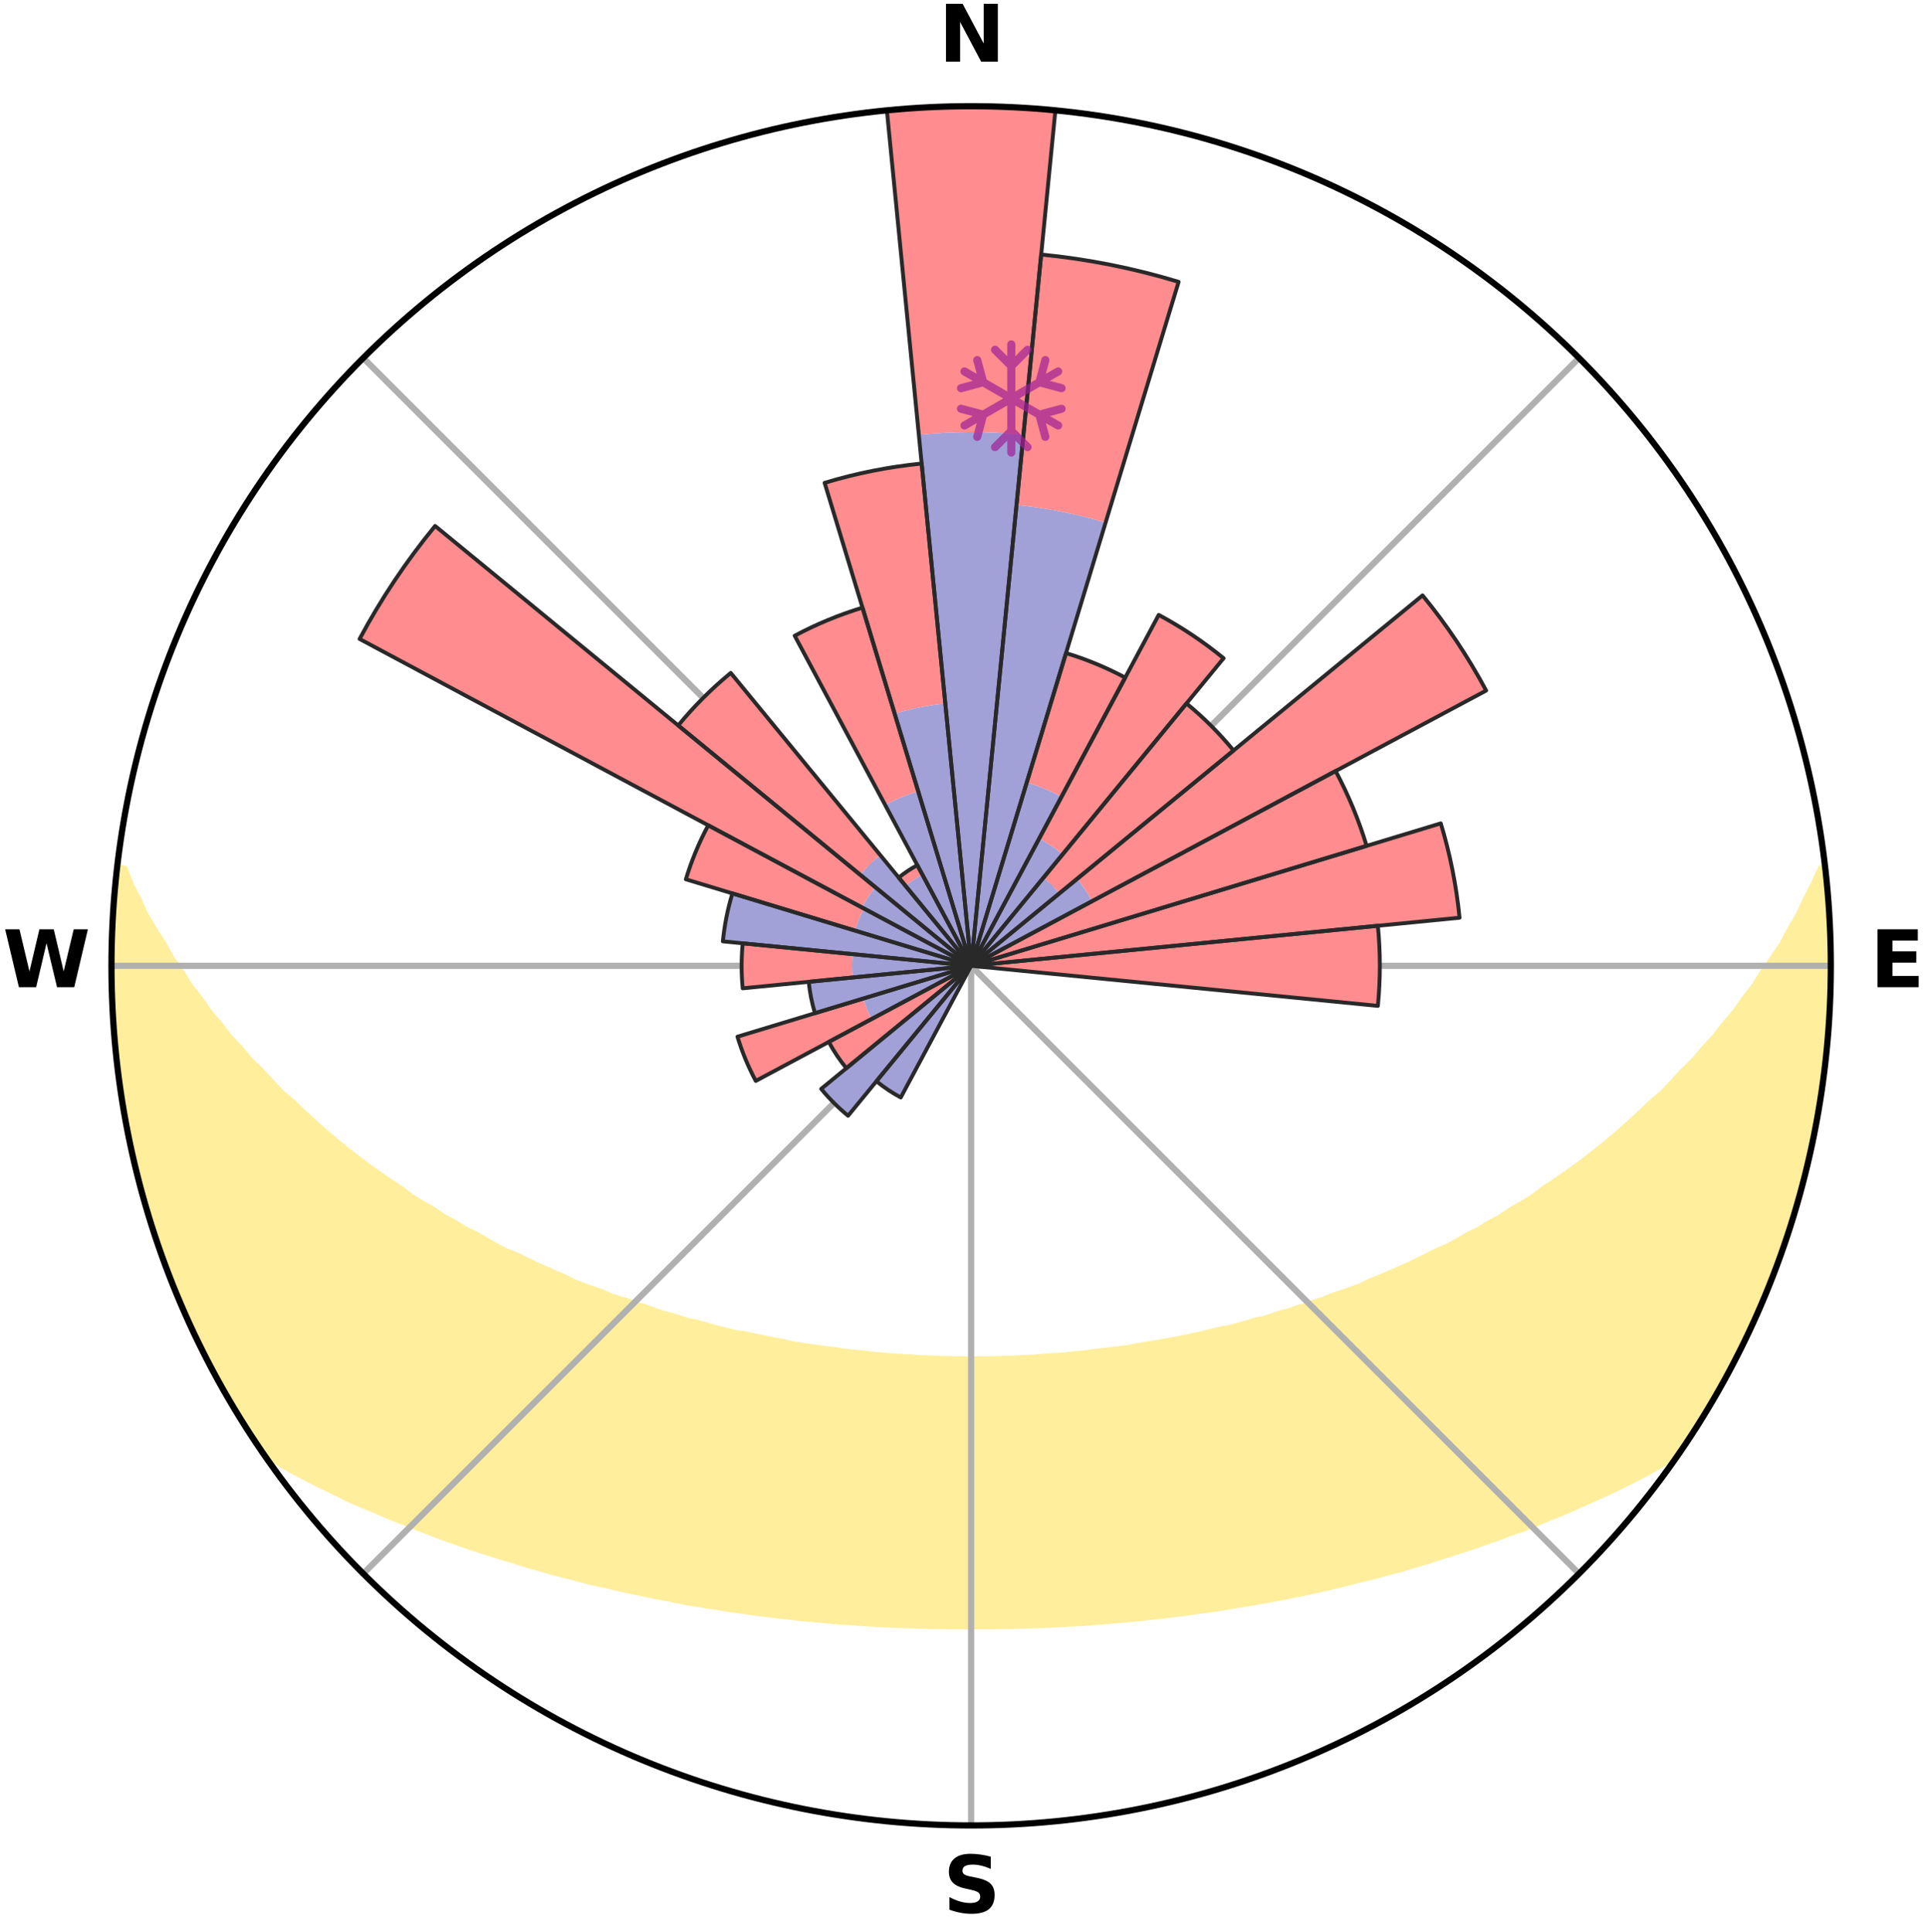 <?xml version="1.0" encoding="utf-8" standalone="no"?>
<!DOCTYPE svg PUBLIC "-//W3C//DTD SVG 1.1//EN"
  "http://www.w3.org/Graphics/SVG/1.1/DTD/svg11.dtd">
<svg xmlns:xlink="http://www.w3.org/1999/xlink" width="248.41pt" height="249.158pt" viewBox="0 0 248.41 249.158" xmlns="http://www.w3.org/2000/svg" version="1.1">
 <title>Ski Rose for Gače</title>
 <defs>
  <style type="text/css">*{stroke-linejoin: round; stroke-linecap: butt}</style>
 </defs>
 <g id="figure_1">
  <g id="patch_1">
   <path d="M 0 249.158 
L 248.41 249.158 
L 248.41 0 
L 0 0 
z
" style="fill: #ffffff"/>
  </g>
  <g id="axes_1">
   <g id="patch_2">
    <path d="M 236.135 124.579 
C 236.135 110.018 233.267 95.599 227.695 82.147 
C 222.122 68.695 213.955 56.471 203.659 46.175 
C 193.363 35.879 181.139 27.711 167.687 22.139 
C 154.235 16.567 139.815 13.699 125.255 13.699 
C 110.694 13.699 96.275 16.567 82.823 22.139 
C 69.371 27.711 57.147 35.879 46.851 46.175 
C 36.555 56.471 28.387 68.695 22.815 82.147 
C 17.243 95.599 14.375 110.018 14.375 124.579 
C 14.375 139.14 17.243 153.559 22.815 167.011 
C 28.387 180.463 36.555 192.687 46.851 202.983 
C 57.147 213.279 69.371 221.447 82.823 227.019 
C 96.275 232.591 110.694 235.459 125.255 235.459 
C 139.815 235.459 154.235 232.591 167.687 227.019 
C 181.139 221.447 193.363 213.279 203.659 202.983 
C 213.955 192.687 222.122 180.463 227.695 167.011 
C 233.267 153.559 236.135 139.14 236.135 124.579 
M 125.255 124.579 
C 125.255 124.579 125.255 124.579 125.255 124.579 
C 125.255 124.579 125.255 124.579 125.255 124.579 
C 125.255 124.579 125.255 124.579 125.255 124.579 
C 125.255 124.579 125.255 124.579 125.255 124.579 
C 125.255 124.579 125.255 124.579 125.255 124.579 
C 125.255 124.579 125.255 124.579 125.255 124.579 
C 125.255 124.579 125.255 124.579 125.255 124.579 
C 125.255 124.579 125.255 124.579 125.255 124.579 
C 125.255 124.579 125.255 124.579 125.255 124.579 
C 125.255 124.579 125.255 124.579 125.255 124.579 
C 125.255 124.579 125.255 124.579 125.255 124.579 
C 125.255 124.579 125.255 124.579 125.255 124.579 
C 125.255 124.579 125.255 124.579 125.255 124.579 
C 125.255 124.579 125.255 124.579 125.255 124.579 
C 125.255 124.579 125.255 124.579 125.255 124.579 
C 125.255 124.579 125.255 124.579 125.255 124.579 
z
" style="fill: #ffffff"/>
   </g>
   <g id="PolyCollection_1">
    <defs>
     <path id="mdd526e904f" d="M 235.297 -137.117 
L 234.935 -137.076 
L 234.004 -135.05 
L 232.982 -133.057 
L 232.096 -131.114 
L 230.951 -129.194 
L 229.968 -127.321 
L 228.734 -125.482 
L 227.462 -123.687 
L 226.368 -121.931 
L 225.029 -120.223 
L 223.873 -118.547 
L 222.477 -116.927 
L 221.268 -115.334 
L 219.822 -113.805 
L 218.565 -112.295 
L 217.077 -110.856 
L 215.779 -109.431 
L 214.462 -108.046 
L 212.921 -106.743 
L 211.572 -105.443 
L 210.208 -104.184 
L 208.831 -102.965 
L 207.442 -101.787 
L 206.042 -100.649 
L 204.632 -99.551 
L 203.215 -98.494 
L 201.791 -97.476 
L 200.361 -96.498 
L 198.927 -95.559 
L 197.674 -94.582 
L 196.233 -93.717 
L 194.791 -92.889 
L 193.525 -92.016 
L 192.083 -91.26 
L 190.813 -90.452 
L 189.375 -89.765 
L 188.104 -89.021 
L 186.833 -88.306 
L 185.407 -87.718 
L 184.142 -87.064 
L 182.878 -86.439 
L 181.618 -85.842 
L 180.361 -85.272 
L 179.109 -84.729 
L 177.863 -84.212 
L 176.622 -83.72 
L 175.515 -83.148 
L 174.284 -82.704 
L 173.061 -82.283 
L 171.847 -81.886 
L 170.754 -81.402 
L 169.553 -81.047 
L 168.468 -80.605 
L 167.284 -80.289 
L 166.209 -79.885 
L 165.043 -79.607 
L 163.979 -79.239 
L 162.918 -78.89 
L 161.78 -78.661 
L 160.732 -78.344 
L 159.69 -78.042 
L 158.653 -77.756 
L 157.553 -77.585 
L 156.53 -77.327 
L 155.514 -77.082 
L 154.503 -76.851 
L 153.498 -76.632 
L 152.499 -76.425 
L 151.506 -76.23 
L 150.52 -76.046 
L 149.539 -75.872 
L 148.565 -75.709 
L 147.597 -75.555 
L 146.634 -75.41 
L 145.709 -75.198 
L 144.756 -75.073 
L 143.808 -74.955 
L 142.867 -74.845 
L 141.93 -74.742 
L 140.999 -74.645 
L 140.09 -74.496 
L 139.167 -74.415 
L 138.248 -74.339 
L 137.345 -74.219 
L 136.433 -74.157 
L 135.525 -74.099 
L 134.621 -74.045 
L 133.725 -73.961 
L 132.826 -73.919 
L 131.929 -73.88 
L 131.038 -73.822 
L 130.145 -73.794 
L 129.254 -73.769 
L 128.365 -73.735 
L 127.475 -73.72 
L 126.587 -73.708 
L 125.699 -73.698 
L 124.811 -73.699 
L 123.923 -73.708 
L 123.034 -73.719 
L 122.146 -73.746 
L 121.256 -73.768 
L 120.366 -73.811 
L 119.474 -73.843 
L 118.58 -73.878 
L 117.688 -73.946 
L 116.789 -73.992 
L 115.888 -74.042 
L 114.984 -74.095 
L 114.085 -74.197 
L 113.175 -74.263 
L 112.261 -74.334 
L 111.357 -74.464 
L 110.435 -74.549 
L 109.509 -74.639 
L 108.578 -74.736 
L 107.664 -74.905 
L 106.725 -75.019 
L 105.78 -75.139 
L 104.829 -75.267 
L 103.873 -75.403 
L 102.91 -75.548 
L 101.942 -75.702 
L 101.009 -75.95 
L 100.032 -76.126 
L 99.048 -76.312 
L 98.058 -76.509 
L 97.062 -76.717 
L 96.06 -76.938 
L 94.991 -77.075 
L 93.974 -77.319 
L 92.952 -77.578 
L 91.923 -77.85 
L 90.89 -78.137 
L 89.851 -78.439 
L 88.724 -78.654 
L 87.672 -78.987 
L 86.615 -79.338 
L 85.461 -79.6 
L 84.392 -79.985 
L 83.32 -80.389 
L 82.14 -80.705 
L 81.059 -81.147 
L 79.862 -81.503 
L 78.657 -81.88 
L 77.562 -82.384 
L 76.343 -82.804 
L 75.116 -83.248 
L 73.882 -83.715 
L 72.776 -84.311 
L 71.533 -84.827 
L 70.285 -85.369 
L 69.032 -85.938 
L 67.776 -86.534 
L 66.516 -87.158 
L 65.098 -87.715 
L 63.832 -88.398 
L 62.565 -89.111 
L 61.298 -89.853 
L 59.863 -90.538 
L 58.597 -91.345 
L 57.159 -92.099 
L 55.896 -92.97 
L 54.458 -93.796 
L 53.021 -94.659 
L 51.771 -95.633 
L 50.34 -96.57 
L 48.914 -97.545 
L 47.494 -98.561 
L 46.08 -99.615 
L 44.674 -100.71 
L 43.277 -101.845 
L 41.891 -103.02 
L 40.517 -104.235 
L 39.156 -105.491 
L 37.81 -106.788 
L 36.273 -108.087 
L 34.959 -109.469 
L 33.664 -110.891 
L 32.178 -112.325 
L 30.924 -113.831 
L 29.481 -115.357 
L 28.274 -116.947 
L 26.881 -118.562 
L 25.728 -120.234 
L 24.391 -121.938 
L 23.299 -123.689 
L 22.028 -125.48 
L 21.005 -127.309 
L 19.813 -129.183 
L 18.667 -131.098 
L 17.779 -133.038 
L 16.751 -135.027 
L 15.996 -137.028 
L 15.209 -137.117 
L 15.209 -137.117 
L 14.897 -135.205 
L 14.797 -133.272 
L 14.605 -131.347 
L 14.571 -129.412 
L 14.447 -127.481 
L 14.42 -125.546 
L 14.542 -123.613 
L 14.457 -121.678 
L 14.584 -119.747 
L 14.623 -117.813 
L 14.75 -115.882 
L 15.034 -113.966 
L 15.106 -112.029 
L 15.387 -110.115 
L 15.697 -108.205 
L 15.93 -106.284 
L 16.301 -104.386 
L 16.701 -102.494 
L 17.031 -100.586 
L 17.493 -98.708 
L 17.909 -96.818 
L 18.429 -94.954 
L 18.978 -93.098 
L 19.557 -91.253 
L 20.166 -89.417 
L 20.805 -87.592 
L 21.475 -85.777 
L 22.093 -83.943 
L 22.825 -82.151 
L 23.588 -80.373 
L 24.383 -78.609 
L 25.221 -76.865 
L 26.084 -75.134 
L 26.921 -73.39 
L 27.857 -71.696 
L 28.779 -69.996 
L 29.75 -68.323 
L 30.716 -66.646 
L 31.762 -65.018 
L 32.799 -63.384 
L 33.921 -61.807 
L 35.714 -60.71 
L 37.533 -59.668 
L 39.378 -58.683 
L 41.232 -57.744 
L 43.096 -56.853 
L 44.9 -55.95 
L 46.764 -55.136 
L 48.628 -54.364 
L 50.43 -53.573 
L 52.28 -52.867 
L 54.073 -52.144 
L 55.86 -51.452 
L 57.642 -50.792 
L 59.417 -50.163 
L 61.184 -49.562 
L 62.944 -48.99 
L 64.695 -48.445 
L 66.438 -47.927 
L 68.135 -47.385 
L 69.86 -46.918 
L 71.538 -46.421 
L 73.245 -46 
L 74.911 -45.555 
L 76.567 -45.127 
L 78.244 -44.771 
L 79.886 -44.391 
L 81.517 -44.024 
L 83.143 -43.684 
L 84.758 -43.356 
L 86.368 -43.052 
L 87.95 -42.721 
L 89.542 -42.446 
L 91.13 -42.194 
L 92.706 -41.95 
L 94.263 -41.688 
L 95.829 -41.482 
L 97.374 -41.252 
L 98.923 -41.066 
L 100.458 -40.866 
L 101.997 -40.714 
L 103.521 -40.542 
L 105.047 -40.406 
L 106.562 -40.261 
L 108.073 -40.129 
L 109.585 -40.034 
L 111.089 -39.926 
L 112.589 -39.831 
L 114.087 -39.749 
L 115.583 -39.687 
L 117.075 -39.626 
L 118.565 -39.577 
L 120.054 -39.539 
L 121.541 -39.513 
L 123.027 -39.499 
L 124.512 -39.498 
L 125.997 -39.496 
L 127.483 -39.5 
L 128.969 -39.515 
L 130.456 -39.542 
L 131.944 -39.58 
L 133.435 -39.623 
L 134.928 -39.682 
L 136.422 -39.754 
L 137.92 -39.837 
L 139.424 -39.91 
L 140.928 -40.017 
L 142.435 -40.136 
L 143.946 -40.269 
L 145.466 -40.394 
L 146.986 -40.552 
L 148.51 -40.724 
L 150.049 -40.877 
L 151.583 -41.077 
L 153.132 -41.264 
L 154.677 -41.494 
L 156.242 -41.7 
L 157.811 -41.929 
L 159.374 -42.207 
L 160.961 -42.46 
L 162.553 -42.736 
L 164.156 -43.021 
L 165.764 -43.331 
L 167.383 -43.651 
L 169.007 -43.998 
L 170.642 -44.357 
L 172.282 -44.743 
L 173.933 -45.143 
L 175.588 -45.573 
L 177.285 -45.971 
L 178.96 -46.438 
L 180.676 -46.881 
L 182.362 -47.404 
L 184.096 -47.896 
L 185.8 -48.463 
L 187.551 -49.008 
L 189.31 -49.58 
L 191.077 -50.181 
L 192.851 -50.81 
L 194.632 -51.471 
L 196.469 -52.111 
L 198.263 -52.834 
L 200.06 -53.591 
L 201.922 -54.327 
L 203.726 -55.154 
L 205.588 -55.968 
L 207.456 -56.817 
L 209.317 -57.713 
L 211.176 -58.649 
L 213.016 -59.639 
L 214.839 -60.679 
L 216.627 -61.781 
L 217.714 -63.382 
L 218.762 -65.008 
L 219.786 -66.65 
L 220.781 -68.31 
L 221.712 -70.006 
L 222.682 -71.681 
L 223.53 -73.42 
L 224.409 -75.143 
L 225.244 -76.887 
L 226.125 -78.61 
L 226.879 -80.392 
L 227.66 -82.162 
L 228.371 -83.961 
L 229.088 -85.758 
L 229.758 -87.573 
L 230.382 -89.404 
L 230.959 -91.251 
L 231.491 -93.111 
L 232.086 -94.952 
L 232.534 -96.835 
L 233.057 -98.698 
L 233.468 -100.589 
L 233.784 -102.499 
L 234.232 -104.381 
L 234.605 -106.28 
L 234.829 -108.203 
L 235.128 -110.114 
L 235.418 -112.028 
L 235.49 -113.965 
L 235.703 -115.887 
L 235.858 -117.814 
L 235.998 -119.744 
L 236.084 -121.677 
L 235.987 -123.613 
L 236.02 -125.546 
L 236.002 -127.479 
L 235.966 -129.413 
L 235.897 -131.346 
L 235.778 -133.277 
L 235.481 -135.193 
L 235.297 -137.117 
z
" style="stroke: #ffee9c"/>
    </defs>
    <g clip-path="url(#pb8254c8f23)">
     <use xlink:href="#mdd526e904f" x="0" y="249.158" style="fill: #ffee9c; stroke: #ffee9c"/>
    </g>
   </g>
   <g id="matplotlib.axis_1">
    <g id="xtick_1">
     <g id="line2d_1">
      <path d="M 125.255 124.579 
L 125.255 13.699 
" clip-path="url(#pb8254c8f23)" style="fill: none; stroke: #b0b0b0; stroke-width: 0.8; stroke-linecap: square"/>
     </g>
     <g id="text_1">
      <!-- N -->
      <g transform="translate(121.07 7.958) scale(0.1 -0.1)">
       <defs>
        <path id="DejaVuSans-Bold-4e" d="M 588 4666 
L 1931 4666 
L 3628 1466 
L 3628 4666 
L 4769 4666 
L 4769 0 
L 3425 0 
L 1728 3200 
L 1728 0 
L 588 0 
L 588 4666 
z
" transform="scale(0.016)"/>
       </defs>
       <use xlink:href="#DejaVuSans-Bold-4e"/>
      </g>
     </g>
    </g>
    <g id="xtick_2">
     <g id="line2d_2">
      <path d="M 125.255 124.579 
L 203.659 46.175 
" clip-path="url(#pb8254c8f23)" style="fill: none; stroke: #b0b0b0; stroke-width: 0.8; stroke-linecap: square"/>
     </g>
    </g>
    <g id="xtick_3">
     <g id="line2d_3">
      <path d="M 125.255 124.579 
L 236.135 124.579 
" clip-path="url(#pb8254c8f23)" style="fill: none; stroke: #b0b0b0; stroke-width: 0.8; stroke-linecap: square"/>
     </g>
     <g id="text_2">
      <!-- E -->
      <g transform="translate(241.219 127.338) scale(0.1 -0.1)">
       <defs>
        <path id="DejaVuSans-Bold-45" d="M 588 4666 
L 3834 4666 
L 3834 3756 
L 1791 3756 
L 1791 2888 
L 3713 2888 
L 3713 1978 
L 1791 1978 
L 1791 909 
L 3903 909 
L 3903 0 
L 588 0 
L 588 4666 
z
" transform="scale(0.016)"/>
       </defs>
       <use xlink:href="#DejaVuSans-Bold-45"/>
      </g>
     </g>
    </g>
    <g id="xtick_4">
     <g id="line2d_4">
      <path d="M 125.255 124.579 
L 203.659 202.983 
" clip-path="url(#pb8254c8f23)" style="fill: none; stroke: #b0b0b0; stroke-width: 0.8; stroke-linecap: square"/>
     </g>
    </g>
    <g id="xtick_5">
     <g id="line2d_5">
      <path d="M 125.255 124.579 
L 125.255 235.459 
" clip-path="url(#pb8254c8f23)" style="fill: none; stroke: #b0b0b0; stroke-width: 0.8; stroke-linecap: square"/>
     </g>
     <g id="text_3">
      <!-- S -->
      <g transform="translate(121.654 246.718) scale(0.1 -0.1)">
       <defs>
        <path id="DejaVuSans-Bold-53" d="M 3834 4519 
L 3834 3531 
Q 3450 3703 3084 3790 
Q 2719 3878 2394 3878 
Q 1963 3878 1756 3759 
Q 1550 3641 1550 3391 
Q 1550 3203 1689 3098 
Q 1828 2994 2194 2919 
L 2706 2816 
Q 3484 2659 3812 2340 
Q 4141 2022 4141 1434 
Q 4141 663 3683 286 
Q 3225 -91 2284 -91 
Q 1841 -91 1394 -6 
Q 947 78 500 244 
L 500 1259 
Q 947 1022 1364 901 
Q 1781 781 2169 781 
Q 2563 781 2772 912 
Q 2981 1044 2981 1288 
Q 2981 1506 2839 1625 
Q 2697 1744 2272 1838 
L 1806 1941 
Q 1106 2091 782 2419 
Q 459 2747 459 3303 
Q 459 4000 909 4375 
Q 1359 4750 2203 4750 
Q 2588 4750 2994 4692 
Q 3400 4634 3834 4519 
z
" transform="scale(0.016)"/>
       </defs>
       <use xlink:href="#DejaVuSans-Bold-53"/>
      </g>
     </g>
    </g>
    <g id="xtick_6">
     <g id="line2d_6">
      <path d="M 125.255 124.579 
L 46.851 202.983 
" clip-path="url(#pb8254c8f23)" style="fill: none; stroke: #b0b0b0; stroke-width: 0.8; stroke-linecap: square"/>
     </g>
    </g>
    <g id="xtick_7">
     <g id="line2d_7">
      <path d="M 125.255 124.579 
L 14.375 124.579 
" clip-path="url(#pb8254c8f23)" style="fill: none; stroke: #b0b0b0; stroke-width: 0.8; stroke-linecap: square"/>
     </g>
     <g id="text_4">
      <!-- W -->
      <g transform="translate(0.36 127.338) scale(0.1 -0.1)">
       <defs>
        <path id="DejaVuSans-Bold-57" d="M 191 4666 
L 1344 4666 
L 2150 1275 
L 2950 4666 
L 4109 4666 
L 4909 1275 
L 5716 4666 
L 6859 4666 
L 5759 0 
L 4372 0 
L 3525 3547 
L 2688 0 
L 1300 0 
L 191 4666 
z
" transform="scale(0.016)"/>
       </defs>
       <use xlink:href="#DejaVuSans-Bold-57"/>
      </g>
     </g>
    </g>
    <g id="xtick_8">
     <g id="line2d_8">
      <path d="M 125.255 124.579 
L 46.851 46.175 
" clip-path="url(#pb8254c8f23)" style="fill: none; stroke: #b0b0b0; stroke-width: 0.8; stroke-linecap: square"/>
     </g>
    </g>
   </g>
   <g id="matplotlib.axis_2"/>
   <g id="patch_3">
    <path d="M 125.255 124.579 
C 125.255 124.579 125.255 124.579 125.255 124.579 
C 125.255 124.579 125.255 124.579 125.255 124.579 
L 125.255 124.579 
C 125.255 124.579 125.255 124.579 125.255 124.579 
C 125.255 124.579 125.255 124.579 125.255 124.579 
z
" clip-path="url(#pb8254c8f23)" style="fill: #d9d9d9"/>
   </g>
   <g id="patch_4">
    <path d="M 125.255 124.579 
C 125.255 124.579 125.255 124.579 125.255 124.579 
C 125.255 124.579 125.255 124.579 125.255 124.579 
L 125.255 124.579 
C 125.255 124.579 125.255 124.579 125.255 124.579 
C 125.255 124.579 125.255 124.579 125.255 124.579 
z
" clip-path="url(#pb8254c8f23)" style="fill: #d9d9d9"/>
   </g>
   <g id="patch_5">
    <path d="M 125.255 124.579 
C 125.255 124.579 125.255 124.579 125.255 124.579 
C 125.255 124.579 125.255 124.579 125.255 124.579 
L 125.255 124.579 
C 125.255 124.579 125.255 124.579 125.255 124.579 
C 125.255 124.579 125.255 124.579 125.255 124.579 
z
" clip-path="url(#pb8254c8f23)" style="fill: #d9d9d9"/>
   </g>
   <g id="patch_6">
    <path d="M 125.255 124.579 
C 125.255 124.579 125.255 124.579 125.255 124.579 
C 125.255 124.579 125.255 124.579 125.255 124.579 
L 125.255 124.579 
C 125.255 124.579 125.255 124.579 125.255 124.579 
C 125.255 124.579 125.255 124.579 125.255 124.579 
z
" clip-path="url(#pb8254c8f23)" style="fill: #d9d9d9"/>
   </g>
   <g id="patch_7">
    <path d="M 125.255 124.579 
C 125.255 124.579 125.255 124.579 125.255 124.579 
C 125.255 124.579 125.255 124.579 125.255 124.579 
L 125.255 124.579 
C 125.255 124.579 125.255 124.579 125.255 124.579 
C 125.255 124.579 125.255 124.579 125.255 124.579 
z
" clip-path="url(#pb8254c8f23)" style="fill: #d9d9d9"/>
   </g>
   <g id="patch_8">
    <path d="M 125.255 124.579 
C 125.255 124.579 125.255 124.579 125.255 124.579 
C 125.255 124.579 125.255 124.579 125.255 124.579 
L 125.255 124.579 
C 125.255 124.579 125.255 124.579 125.255 124.579 
C 125.255 124.579 125.255 124.579 125.255 124.579 
z
" clip-path="url(#pb8254c8f23)" style="fill: #d9d9d9"/>
   </g>
   <g id="patch_9">
    <path d="M 125.255 124.579 
C 125.255 124.579 125.255 124.579 125.255 124.579 
C 125.255 124.579 125.255 124.579 125.255 124.579 
L 125.255 124.579 
C 125.255 124.579 125.255 124.579 125.255 124.579 
C 125.255 124.579 125.255 124.579 125.255 124.579 
z
" clip-path="url(#pb8254c8f23)" style="fill: #d9d9d9"/>
   </g>
   <g id="patch_10">
    <path d="M 125.255 124.579 
C 125.255 124.579 125.255 124.579 125.255 124.579 
C 125.255 124.579 125.255 124.579 125.255 124.579 
L 125.255 124.579 
C 125.255 124.579 125.255 124.579 125.255 124.579 
C 125.255 124.579 125.255 124.579 125.255 124.579 
z
" clip-path="url(#pb8254c8f23)" style="fill: #d9d9d9"/>
   </g>
   <g id="patch_11">
    <path d="M 125.255 124.579 
C 125.255 124.579 125.255 124.579 125.255 124.579 
C 125.255 124.579 125.255 124.579 125.255 124.579 
L 125.255 124.579 
C 125.255 124.579 125.255 124.579 125.255 124.579 
C 125.255 124.579 125.255 124.579 125.255 124.579 
z
" clip-path="url(#pb8254c8f23)" style="fill: #d9d9d9"/>
   </g>
   <g id="patch_12">
    <path d="M 125.255 124.579 
C 125.255 124.579 125.255 124.579 125.255 124.579 
C 125.255 124.579 125.255 124.579 125.255 124.579 
L 125.255 124.579 
C 125.255 124.579 125.255 124.579 125.255 124.579 
C 125.255 124.579 125.255 124.579 125.255 124.579 
z
" clip-path="url(#pb8254c8f23)" style="fill: #d9d9d9"/>
   </g>
   <g id="patch_13">
    <path d="M 125.255 124.579 
C 125.255 124.579 125.255 124.579 125.255 124.579 
C 125.255 124.579 125.255 124.579 125.255 124.579 
L 125.255 124.579 
C 125.255 124.579 125.255 124.579 125.255 124.579 
C 125.255 124.579 125.255 124.579 125.255 124.579 
z
" clip-path="url(#pb8254c8f23)" style="fill: #d9d9d9"/>
   </g>
   <g id="patch_14">
    <path d="M 125.255 124.579 
C 125.255 124.579 125.255 124.579 125.255 124.579 
C 125.255 124.579 125.255 124.579 125.255 124.579 
L 125.255 124.579 
C 125.255 124.579 125.255 124.579 125.255 124.579 
C 125.255 124.579 125.255 124.579 125.255 124.579 
z
" clip-path="url(#pb8254c8f23)" style="fill: #d9d9d9"/>
   </g>
   <g id="patch_15">
    <path d="M 125.255 124.579 
C 125.255 124.579 125.255 124.579 125.255 124.579 
C 125.255 124.579 125.255 124.579 125.255 124.579 
L 125.255 124.579 
C 125.255 124.579 125.255 124.579 125.255 124.579 
C 125.255 124.579 125.255 124.579 125.255 124.579 
z
" clip-path="url(#pb8254c8f23)" style="fill: #d9d9d9"/>
   </g>
   <g id="patch_16">
    <path d="M 125.255 124.579 
C 125.255 124.579 125.255 124.579 125.255 124.579 
C 125.255 124.579 125.255 124.579 125.255 124.579 
L 125.255 124.579 
C 125.255 124.579 125.255 124.579 125.255 124.579 
C 125.255 124.579 125.255 124.579 125.255 124.579 
z
" clip-path="url(#pb8254c8f23)" style="fill: #d9d9d9"/>
   </g>
   <g id="patch_17">
    <path d="M 125.255 124.579 
C 125.255 124.579 125.255 124.579 125.255 124.579 
C 125.255 124.579 125.255 124.579 125.255 124.579 
L 125.255 124.579 
C 125.255 124.579 125.255 124.579 125.255 124.579 
C 125.255 124.579 125.255 124.579 125.255 124.579 
z
" clip-path="url(#pb8254c8f23)" style="fill: #d9d9d9"/>
   </g>
   <g id="patch_18">
    <path d="M 125.255 124.579 
C 125.255 124.579 125.255 124.579 125.255 124.579 
C 125.255 124.579 125.255 124.579 125.255 124.579 
L 125.255 124.579 
C 125.255 124.579 125.255 124.579 125.255 124.579 
C 125.255 124.579 125.255 124.579 125.255 124.579 
z
" clip-path="url(#pb8254c8f23)" style="fill: #d9d9d9"/>
   </g>
   <g id="patch_19">
    <path d="M 125.255 124.579 
C 125.255 124.579 125.255 124.579 125.255 124.579 
C 125.255 124.579 125.255 124.579 125.255 124.579 
L 125.255 124.579 
C 125.255 124.579 125.255 124.579 125.255 124.579 
C 125.255 124.579 125.255 124.579 125.255 124.579 
z
" clip-path="url(#pb8254c8f23)" style="fill: #d9d9d9"/>
   </g>
   <g id="patch_20">
    <path d="M 125.255 124.579 
C 125.255 124.579 125.255 124.579 125.255 124.579 
C 125.255 124.579 125.255 124.579 125.255 124.579 
L 125.255 124.579 
C 125.255 124.579 125.255 124.579 125.255 124.579 
C 125.255 124.579 125.255 124.579 125.255 124.579 
z
" clip-path="url(#pb8254c8f23)" style="fill: #d9d9d9"/>
   </g>
   <g id="patch_21">
    <path d="M 125.255 124.579 
C 125.255 124.579 125.255 124.579 125.255 124.579 
C 125.255 124.579 125.255 124.579 125.255 124.579 
L 125.255 124.579 
C 125.255 124.579 125.255 124.579 125.255 124.579 
C 125.255 124.579 125.255 124.579 125.255 124.579 
z
" clip-path="url(#pb8254c8f23)" style="fill: #d9d9d9"/>
   </g>
   <g id="patch_22">
    <path d="M 125.255 124.579 
C 125.255 124.579 125.255 124.579 125.255 124.579 
C 125.255 124.579 125.255 124.579 125.255 124.579 
L 125.255 124.579 
C 125.255 124.579 125.255 124.579 125.255 124.579 
C 125.255 124.579 125.255 124.579 125.255 124.579 
z
" clip-path="url(#pb8254c8f23)" style="fill: #d9d9d9"/>
   </g>
   <g id="patch_23">
    <path d="M 125.255 124.579 
C 125.255 124.579 125.255 124.579 125.255 124.579 
C 125.255 124.579 125.255 124.579 125.255 124.579 
L 125.255 124.579 
C 125.255 124.579 125.255 124.579 125.255 124.579 
C 125.255 124.579 125.255 124.579 125.255 124.579 
z
" clip-path="url(#pb8254c8f23)" style="fill: #d9d9d9"/>
   </g>
   <g id="patch_24">
    <path d="M 125.255 124.579 
C 125.255 124.579 125.255 124.579 125.255 124.579 
C 125.255 124.579 125.255 124.579 125.255 124.579 
L 125.255 124.579 
C 125.255 124.579 125.255 124.579 125.255 124.579 
C 125.255 124.579 125.255 124.579 125.255 124.579 
z
" clip-path="url(#pb8254c8f23)" style="fill: #d9d9d9"/>
   </g>
   <g id="patch_25">
    <path d="M 125.255 124.579 
C 125.255 124.579 125.255 124.579 125.255 124.579 
C 125.255 124.579 125.255 124.579 125.255 124.579 
L 125.255 124.579 
C 125.255 124.579 125.255 124.579 125.255 124.579 
C 125.255 124.579 125.255 124.579 125.255 124.579 
z
" clip-path="url(#pb8254c8f23)" style="fill: #d9d9d9"/>
   </g>
   <g id="patch_26">
    <path d="M 125.255 124.579 
C 125.255 124.579 125.255 124.579 125.255 124.579 
C 125.255 124.579 125.255 124.579 125.255 124.579 
L 125.255 124.579 
C 125.255 124.579 125.255 124.579 125.255 124.579 
C 125.255 124.579 125.255 124.579 125.255 124.579 
z
" clip-path="url(#pb8254c8f23)" style="fill: #d9d9d9"/>
   </g>
   <g id="patch_27">
    <path d="M 125.255 124.579 
C 125.255 124.579 125.255 124.579 125.255 124.579 
C 125.255 124.579 125.255 124.579 125.255 124.579 
L 125.255 124.579 
C 125.255 124.579 125.255 124.579 125.255 124.579 
C 125.255 124.579 125.255 124.579 125.255 124.579 
z
" clip-path="url(#pb8254c8f23)" style="fill: #d9d9d9"/>
   </g>
   <g id="patch_28">
    <path d="M 125.255 124.579 
C 125.255 124.579 125.255 124.579 125.255 124.579 
C 125.255 124.579 125.255 124.579 125.255 124.579 
L 125.255 124.579 
C 125.255 124.579 125.255 124.579 125.255 124.579 
C 125.255 124.579 125.255 124.579 125.255 124.579 
z
" clip-path="url(#pb8254c8f23)" style="fill: #d9d9d9"/>
   </g>
   <g id="patch_29">
    <path d="M 125.255 124.579 
C 125.255 124.579 125.255 124.579 125.255 124.579 
C 125.255 124.579 125.255 124.579 125.255 124.579 
L 125.255 124.579 
C 125.255 124.579 125.255 124.579 125.255 124.579 
C 125.255 124.579 125.255 124.579 125.255 124.579 
z
" clip-path="url(#pb8254c8f23)" style="fill: #d9d9d9"/>
   </g>
   <g id="patch_30">
    <path d="M 125.255 124.579 
C 125.255 124.579 125.255 124.579 125.255 124.579 
C 125.255 124.579 125.255 124.579 125.255 124.579 
L 125.255 124.579 
C 125.255 124.579 125.255 124.579 125.255 124.579 
C 125.255 124.579 125.255 124.579 125.255 124.579 
z
" clip-path="url(#pb8254c8f23)" style="fill: #d9d9d9"/>
   </g>
   <g id="patch_31">
    <path d="M 125.255 124.579 
C 125.255 124.579 125.255 124.579 125.255 124.579 
C 125.255 124.579 125.255 124.579 125.255 124.579 
L 125.255 124.579 
C 125.255 124.579 125.255 124.579 125.255 124.579 
C 125.255 124.579 125.255 124.579 125.255 124.579 
z
" clip-path="url(#pb8254c8f23)" style="fill: #d9d9d9"/>
   </g>
   <g id="patch_32">
    <path d="M 125.255 124.579 
C 125.255 124.579 125.255 124.579 125.255 124.579 
C 125.255 124.579 125.255 124.579 125.255 124.579 
L 125.255 124.579 
C 125.255 124.579 125.255 124.579 125.255 124.579 
C 125.255 124.579 125.255 124.579 125.255 124.579 
z
" clip-path="url(#pb8254c8f23)" style="fill: #d9d9d9"/>
   </g>
   <g id="patch_33">
    <path d="M 125.255 124.579 
C 125.255 124.579 125.255 124.579 125.255 124.579 
C 125.255 124.579 125.255 124.579 125.255 124.579 
L 125.255 124.579 
C 125.255 124.579 125.255 124.579 125.255 124.579 
C 125.255 124.579 125.255 124.579 125.255 124.579 
z
" clip-path="url(#pb8254c8f23)" style="fill: #d9d9d9"/>
   </g>
   <g id="patch_34">
    <path d="M 125.255 124.579 
C 125.255 124.579 125.255 124.579 125.255 124.579 
C 125.255 124.579 125.255 124.579 125.255 124.579 
L 125.255 124.579 
C 125.255 124.579 125.255 124.579 125.255 124.579 
C 125.255 124.579 125.255 124.579 125.255 124.579 
z
" clip-path="url(#pb8254c8f23)" style="fill: #d9d9d9"/>
   </g>
   <g id="patch_35">
    <path d="M 125.255 124.579 
C 125.255 124.579 125.255 124.579 125.255 124.579 
C 125.255 124.579 125.255 124.579 125.255 124.579 
L 132.002 56.073 
C 129.76 55.852 127.508 55.742 125.255 55.742 
C 123.002 55.742 120.75 55.852 118.508 56.073 
z
" clip-path="url(#pb8254c8f23)" style="fill: #a1a1d8"/>
   </g>
   <g id="patch_36">
    <path d="M 125.255 124.579 
C 125.255 124.579 125.255 124.579 125.255 124.579 
C 125.255 124.579 125.255 124.579 125.255 124.579 
L 142.595 67.415 
C 140.724 66.848 138.826 66.372 136.909 65.991 
C 134.991 65.609 133.056 65.322 131.11 65.131 
z
" clip-path="url(#pb8254c8f23)" style="fill: #a1a1d8"/>
   </g>
   <g id="patch_37">
    <path d="M 125.255 124.579 
C 125.255 124.579 125.255 124.579 125.255 124.579 
C 125.255 124.579 125.255 124.579 125.255 124.579 
L 136.913 102.769 
C 136.199 102.387 135.467 102.041 134.719 101.731 
C 133.971 101.421 133.208 101.149 132.434 100.914 
z
" clip-path="url(#pb8254c8f23)" style="fill: #a1a1d8"/>
   </g>
   <g id="patch_38">
    <path d="M 125.255 124.579 
C 125.255 124.579 125.255 124.579 125.255 124.579 
C 125.255 124.579 125.255 124.579 125.255 124.579 
L 137.068 110.185 
C 136.597 109.798 136.107 109.435 135.6 109.097 
C 135.093 108.758 134.57 108.444 134.033 108.157 
z
" clip-path="url(#pb8254c8f23)" style="fill: #a1a1d8"/>
   </g>
   <g id="patch_39">
    <path d="M 125.255 124.579 
C 125.255 124.579 125.255 124.579 125.255 124.579 
C 125.255 124.579 125.255 124.579 125.255 124.579 
L 136.634 115.24 
C 136.329 114.868 136.005 114.511 135.664 114.17 
C 135.323 113.829 134.966 113.505 134.594 113.2 
z
" clip-path="url(#pb8254c8f23)" style="fill: #a1a1d8"/>
   </g>
   <g id="patch_40">
    <path d="M 125.255 124.579 
C 125.255 124.579 125.255 124.579 125.255 124.579 
C 125.255 124.579 125.255 124.579 125.255 124.579 
L 140.858 116.239 
C 140.585 115.728 140.287 115.231 139.965 114.75 
C 139.644 114.268 139.299 113.803 138.931 113.355 
z
" clip-path="url(#pb8254c8f23)" style="fill: #a1a1d8"/>
   </g>
   <g id="patch_41">
    <path d="M 125.255 124.579 
C 125.255 124.579 125.255 124.579 125.255 124.579 
C 125.255 124.579 125.255 124.579 125.255 124.579 
L 125.255 124.579 
C 125.255 124.579 125.255 124.579 125.255 124.579 
C 125.255 124.579 125.255 124.579 125.255 124.579 
z
" clip-path="url(#pb8254c8f23)" style="fill: #a1a1d8"/>
   </g>
   <g id="patch_42">
    <path d="M 125.255 124.579 
C 125.255 124.579 125.255 124.579 125.255 124.579 
C 125.255 124.579 125.255 124.579 125.255 124.579 
L 125.255 124.579 
C 125.255 124.579 125.255 124.579 125.255 124.579 
C 125.255 124.579 125.255 124.579 125.255 124.579 
z
" clip-path="url(#pb8254c8f23)" style="fill: #a1a1d8"/>
   </g>
   <g id="patch_43">
    <path d="M 125.255 124.579 
C 125.255 124.579 125.255 124.579 125.255 124.579 
C 125.255 124.579 125.255 124.579 125.255 124.579 
L 125.255 124.579 
C 125.255 124.579 125.255 124.579 125.255 124.579 
C 125.255 124.579 125.255 124.579 125.255 124.579 
z
" clip-path="url(#pb8254c8f23)" style="fill: #a1a1d8"/>
   </g>
   <g id="patch_44">
    <path d="M 125.255 124.579 
C 125.255 124.579 125.255 124.579 125.255 124.579 
C 125.255 124.579 125.255 124.579 125.255 124.579 
L 125.255 124.579 
C 125.255 124.579 125.255 124.579 125.255 124.579 
C 125.255 124.579 125.255 124.579 125.255 124.579 
z
" clip-path="url(#pb8254c8f23)" style="fill: #a1a1d8"/>
   </g>
   <g id="patch_45">
    <path d="M 125.255 124.579 
C 125.255 124.579 125.255 124.579 125.255 124.579 
C 125.255 124.579 125.255 124.579 125.255 124.579 
L 125.255 124.579 
C 125.255 124.579 125.255 124.579 125.255 124.579 
C 125.255 124.579 125.255 124.579 125.255 124.579 
z
" clip-path="url(#pb8254c8f23)" style="fill: #a1a1d8"/>
   </g>
   <g id="patch_46">
    <path d="M 125.255 124.579 
C 125.255 124.579 125.255 124.579 125.255 124.579 
C 125.255 124.579 125.255 124.579 125.255 124.579 
L 125.255 124.579 
C 125.255 124.579 125.255 124.579 125.255 124.579 
C 125.255 124.579 125.255 124.579 125.255 124.579 
z
" clip-path="url(#pb8254c8f23)" style="fill: #a1a1d8"/>
   </g>
   <g id="patch_47">
    <path d="M 125.255 124.579 
C 125.255 124.579 125.255 124.579 125.255 124.579 
C 125.255 124.579 125.255 124.579 125.255 124.579 
L 125.255 124.579 
C 125.255 124.579 125.255 124.579 125.255 124.579 
C 125.255 124.579 125.255 124.579 125.255 124.579 
z
" clip-path="url(#pb8254c8f23)" style="fill: #a1a1d8"/>
   </g>
   <g id="patch_48">
    <path d="M 125.255 124.579 
C 125.255 124.579 125.255 124.579 125.255 124.579 
C 125.255 124.579 125.255 124.579 125.255 124.579 
L 125.255 124.579 
C 125.255 124.579 125.255 124.579 125.255 124.579 
C 125.255 124.579 125.255 124.579 125.255 124.579 
z
" clip-path="url(#pb8254c8f23)" style="fill: #a1a1d8"/>
   </g>
   <g id="patch_49">
    <path d="M 125.255 124.579 
C 125.255 124.579 125.255 124.579 125.255 124.579 
C 125.255 124.579 125.255 124.579 125.255 124.579 
L 125.255 124.579 
C 125.255 124.579 125.255 124.579 125.255 124.579 
C 125.255 124.579 125.255 124.579 125.255 124.579 
z
" clip-path="url(#pb8254c8f23)" style="fill: #a1a1d8"/>
   </g>
   <g id="patch_50">
    <path d="M 125.255 124.579 
C 125.255 124.579 125.255 124.579 125.255 124.579 
C 125.255 124.579 125.255 124.579 125.255 124.579 
L 125.255 124.579 
C 125.255 124.579 125.255 124.579 125.255 124.579 
C 125.255 124.579 125.255 124.579 125.255 124.579 
z
" clip-path="url(#pb8254c8f23)" style="fill: #a1a1d8"/>
   </g>
   <g id="patch_51">
    <path d="M 125.255 124.579 
C 125.255 124.579 125.255 124.579 125.255 124.579 
C 125.255 124.579 125.255 124.579 125.255 124.579 
L 125.255 124.579 
C 125.255 124.579 125.255 124.579 125.255 124.579 
C 125.255 124.579 125.255 124.579 125.255 124.579 
z
" clip-path="url(#pb8254c8f23)" style="fill: #a1a1d8"/>
   </g>
   <g id="patch_52">
    <path d="M 125.255 124.579 
C 125.255 124.579 125.255 124.579 125.255 124.579 
C 125.255 124.579 125.255 124.579 125.255 124.579 
L 125.255 124.579 
C 125.255 124.579 125.255 124.579 125.255 124.579 
C 125.255 124.579 125.255 124.579 125.255 124.579 
z
" clip-path="url(#pb8254c8f23)" style="fill: #a1a1d8"/>
   </g>
   <g id="patch_53">
    <path d="M 125.255 124.579 
C 125.255 124.579 125.255 124.579 125.255 124.579 
C 125.255 124.579 125.255 124.579 125.255 124.579 
L 125.255 124.579 
C 125.255 124.579 125.255 124.579 125.255 124.579 
C 125.255 124.579 125.255 124.579 125.255 124.579 
z
" clip-path="url(#pb8254c8f23)" style="fill: #a1a1d8"/>
   </g>
   <g id="patch_54">
    <path d="M 125.255 124.579 
C 125.255 124.579 125.255 124.579 125.255 124.579 
C 125.255 124.579 125.255 124.579 125.255 124.579 
L 113.039 139.464 
C 113.526 139.864 114.033 140.24 114.557 140.59 
C 115.081 140.94 115.622 141.265 116.177 141.562 
z
" clip-path="url(#pb8254c8f23)" style="fill: #a1a1d8"/>
   </g>
   <g id="patch_55">
    <path d="M 125.255 124.579 
C 125.255 124.579 125.255 124.579 125.255 124.579 
C 125.255 124.579 125.255 124.579 125.255 124.579 
L 105.914 140.452 
C 106.433 141.085 106.983 141.692 107.563 142.271 
C 108.142 142.85 108.749 143.401 109.382 143.92 
z
" clip-path="url(#pb8254c8f23)" style="fill: #a1a1d8"/>
   </g>
   <g id="patch_56">
    <path d="M 125.255 124.579 
C 125.255 124.579 125.255 124.579 125.255 124.579 
C 125.255 124.579 125.255 124.579 125.255 124.579 
L 125.255 124.579 
C 125.255 124.579 125.255 124.579 125.255 124.579 
C 125.255 124.579 125.255 124.579 125.255 124.579 
z
" clip-path="url(#pb8254c8f23)" style="fill: #a1a1d8"/>
   </g>
   <g id="patch_57">
    <path d="M 125.255 124.579 
C 125.255 124.579 125.255 124.579 125.255 124.579 
C 125.255 124.579 125.255 124.579 125.255 124.579 
L 111.325 128.805 
C 111.464 129.261 111.624 129.709 111.806 130.15 
C 111.989 130.59 112.193 131.021 112.417 131.441 
z
" clip-path="url(#pb8254c8f23)" style="fill: #a1a1d8"/>
   </g>
   <g id="patch_58">
    <path d="M 125.255 124.579 
C 125.255 124.579 125.255 124.579 125.255 124.579 
C 125.255 124.579 125.255 124.579 125.255 124.579 
L 104.308 126.642 
C 104.375 127.328 104.476 128.01 104.611 128.685 
C 104.745 129.361 104.913 130.03 105.113 130.689 
z
" clip-path="url(#pb8254c8f23)" style="fill: #a1a1d8"/>
   </g>
   <g id="patch_59">
    <path d="M 125.255 124.579 
C 125.255 124.579 125.255 124.579 125.255 124.579 
C 125.255 124.579 125.255 124.579 125.255 124.579 
L 109.968 123.073 
C 109.918 123.574 109.894 124.076 109.894 124.579 
C 109.894 125.082 109.918 125.584 109.968 126.085 
z
" clip-path="url(#pb8254c8f23)" style="fill: #a1a1d8"/>
   </g>
   <g id="patch_60">
    <path d="M 125.255 124.579 
C 125.255 124.579 125.255 124.579 125.255 124.579 
C 125.255 124.579 125.255 124.579 125.255 124.579 
L 94.463 115.239 
C 94.158 116.246 93.901 117.269 93.696 118.302 
C 93.491 119.335 93.336 120.377 93.233 121.425 
z
" clip-path="url(#pb8254c8f23)" style="fill: #a1a1d8"/>
   </g>
   <g id="patch_61">
    <path d="M 125.255 124.579 
C 125.255 124.579 125.255 124.579 125.255 124.579 
C 125.255 124.579 125.255 124.579 125.255 124.579 
L 111.434 117.192 
C 111.192 117.644 110.972 118.108 110.776 118.582 
C 110.58 119.056 110.407 119.539 110.258 120.03 
z
" clip-path="url(#pb8254c8f23)" style="fill: #a1a1d8"/>
   </g>
   <g id="patch_62">
    <path d="M 125.255 124.579 
C 125.255 124.579 125.255 124.579 125.255 124.579 
C 125.255 124.579 125.255 124.579 125.255 124.579 
L 112.905 114.444 
C 112.574 114.848 112.262 115.269 111.971 115.703 
C 111.681 116.138 111.412 116.587 111.165 117.048 
z
" clip-path="url(#pb8254c8f23)" style="fill: #a1a1d8"/>
   </g>
   <g id="patch_63">
    <path d="M 125.255 124.579 
C 125.255 124.579 125.255 124.579 125.255 124.579 
C 125.255 124.579 125.255 124.579 125.255 124.579 
L 113.524 110.285 
C 113.057 110.669 112.608 111.076 112.18 111.504 
C 111.752 111.932 111.345 112.381 110.961 112.849 
z
" clip-path="url(#pb8254c8f23)" style="fill: #a1a1d8"/>
   </g>
   <g id="patch_64">
    <path d="M 125.255 124.579 
C 125.255 124.579 125.255 124.579 125.255 124.579 
C 125.255 124.579 125.255 124.579 125.255 124.579 
L 118.962 112.807 
C 118.577 113.013 118.202 113.238 117.839 113.48 
C 117.476 113.723 117.124 113.983 116.787 114.261 
z
" clip-path="url(#pb8254c8f23)" style="fill: #a1a1d8"/>
   </g>
   <g id="patch_65">
    <path d="M 125.255 124.579 
C 125.255 124.579 125.255 124.579 125.255 124.579 
C 125.255 124.579 125.255 124.579 125.255 124.579 
L 118.424 102.059 
C 117.686 102.283 116.961 102.543 116.249 102.837 
C 115.538 103.132 114.841 103.462 114.161 103.825 
z
" clip-path="url(#pb8254c8f23)" style="fill: #a1a1d8"/>
   </g>
   <g id="patch_66">
    <path d="M 125.255 124.579 
C 125.255 124.579 125.255 124.579 125.255 124.579 
C 125.255 124.579 125.255 124.579 125.255 124.579 
L 121.923 90.746 
C 120.815 90.855 119.714 91.019 118.622 91.236 
C 117.531 91.453 116.451 91.723 115.386 92.046 
z
" clip-path="url(#pb8254c8f23)" style="fill: #a1a1d8"/>
   </g>
   <g id="patch_67">
    <path d="M 118.508 56.073 
C 120.75 55.852 123.002 55.742 125.255 55.742 
C 127.508 55.742 129.76 55.852 132.002 56.073 
L 136.123 14.233 
C 132.511 13.877 128.884 13.699 125.255 13.699 
C 121.626 13.699 117.998 13.877 114.387 14.233 
z
" clip-path="url(#pb8254c8f23)" style="fill: #ff8c8e"/>
   </g>
   <g id="patch_68">
    <path d="M 131.11 65.131 
C 133.056 65.322 134.991 65.609 136.909 65.991 
C 138.826 66.372 140.724 66.848 142.595 67.415 
L 152.017 36.355 
C 149.13 35.479 146.201 34.746 143.241 34.157 
C 140.281 33.568 137.294 33.125 134.291 32.83 
z
" clip-path="url(#pb8254c8f23)" style="fill: #ff8c8e"/>
   </g>
   <g id="patch_69">
    <path d="M 132.434 100.914 
C 133.208 101.149 133.971 101.421 134.719 101.731 
C 135.467 102.041 136.199 102.387 136.913 102.769 
L 145.126 87.402 
C 143.909 86.752 142.661 86.162 141.387 85.634 
C 140.112 85.106 138.812 84.641 137.492 84.24 
z
" clip-path="url(#pb8254c8f23)" style="fill: #ff8c8e"/>
   </g>
   <g id="patch_70">
    <path d="M 134.033 108.157 
C 134.57 108.444 135.093 108.758 135.6 109.097 
C 136.107 109.435 136.597 109.798 137.068 110.185 
L 157.815 84.905 
C 156.516 83.839 155.166 82.838 153.769 81.905 
C 152.372 80.971 150.93 80.107 149.449 79.315 
z
" clip-path="url(#pb8254c8f23)" style="fill: #ff8c8e"/>
   </g>
   <g id="patch_71">
    <path d="M 134.594 113.2 
C 134.966 113.505 135.323 113.829 135.664 114.17 
C 136.005 114.511 136.329 114.868 136.634 115.24 
L 159.097 96.806 
C 158.188 95.698 157.225 94.636 156.212 93.622 
C 155.198 92.609 154.136 91.646 153.028 90.737 
z
" clip-path="url(#pb8254c8f23)" style="fill: #ff8c8e"/>
   </g>
   <g id="patch_72">
    <path d="M 138.931 113.355 
C 139.299 113.803 139.644 114.268 139.965 114.75 
C 140.287 115.231 140.585 115.728 140.858 116.239 
L 191.68 89.074 
C 190.518 86.9 189.249 84.784 187.88 82.734 
C 186.51 80.685 185.041 78.703 183.477 76.798 
z
" clip-path="url(#pb8254c8f23)" style="fill: #ff8c8e"/>
   </g>
   <g id="patch_73">
    <path d="M 125.255 124.579 
C 125.255 124.579 125.255 124.579 125.255 124.579 
C 125.255 124.579 125.255 124.579 125.255 124.579 
L 176.263 109.106 
C 175.756 107.436 175.168 105.793 174.501 104.181 
C 173.833 102.569 173.087 100.991 172.264 99.452 
z
" clip-path="url(#pb8254c8f23)" style="fill: #ff8c8e"/>
   </g>
   <g id="patch_74">
    <path d="M 125.255 124.579 
C 125.255 124.579 125.255 124.579 125.255 124.579 
C 125.255 124.579 125.255 124.579 125.255 124.579 
L 188.248 118.375 
C 188.045 116.313 187.741 114.262 187.337 112.23 
C 186.932 110.198 186.429 108.187 185.827 106.205 
z
" clip-path="url(#pb8254c8f23)" style="fill: #ff8c8e"/>
   </g>
   <g id="patch_75">
    <path d="M 125.255 124.579 
C 125.255 124.579 125.255 124.579 125.255 124.579 
C 125.255 124.579 125.255 124.579 125.255 124.579 
L 177.714 129.746 
C 177.883 128.029 177.968 126.304 177.968 124.579 
C 177.968 122.854 177.883 121.129 177.714 119.412 
z
" clip-path="url(#pb8254c8f23)" style="fill: #ff8c8e"/>
   </g>
   <g id="patch_76">
    <path d="M 125.255 124.579 
C 125.255 124.579 125.255 124.579 125.255 124.579 
C 125.255 124.579 125.255 124.579 125.255 124.579 
L 125.255 124.579 
C 125.255 124.579 125.255 124.579 125.255 124.579 
C 125.255 124.579 125.255 124.579 125.255 124.579 
z
" clip-path="url(#pb8254c8f23)" style="fill: #ff8c8e"/>
   </g>
   <g id="patch_77">
    <path d="M 125.255 124.579 
C 125.255 124.579 125.255 124.579 125.255 124.579 
C 125.255 124.579 125.255 124.579 125.255 124.579 
L 125.255 124.579 
C 125.255 124.579 125.255 124.579 125.255 124.579 
C 125.255 124.579 125.255 124.579 125.255 124.579 
z
" clip-path="url(#pb8254c8f23)" style="fill: #ff8c8e"/>
   </g>
   <g id="patch_78">
    <path d="M 125.255 124.579 
C 125.255 124.579 125.255 124.579 125.255 124.579 
C 125.255 124.579 125.255 124.579 125.255 124.579 
L 125.255 124.579 
C 125.255 124.579 125.255 124.579 125.255 124.579 
C 125.255 124.579 125.255 124.579 125.255 124.579 
z
" clip-path="url(#pb8254c8f23)" style="fill: #ff8c8e"/>
   </g>
   <g id="patch_79">
    <path d="M 125.255 124.579 
C 125.255 124.579 125.255 124.579 125.255 124.579 
C 125.255 124.579 125.255 124.579 125.255 124.579 
L 125.255 124.579 
C 125.255 124.579 125.255 124.579 125.255 124.579 
C 125.255 124.579 125.255 124.579 125.255 124.579 
z
" clip-path="url(#pb8254c8f23)" style="fill: #ff8c8e"/>
   </g>
   <g id="patch_80">
    <path d="M 125.255 124.579 
C 125.255 124.579 125.255 124.579 125.255 124.579 
C 125.255 124.579 125.255 124.579 125.255 124.579 
L 125.255 124.579 
C 125.255 124.579 125.255 124.579 125.255 124.579 
C 125.255 124.579 125.255 124.579 125.255 124.579 
z
" clip-path="url(#pb8254c8f23)" style="fill: #ff8c8e"/>
   </g>
   <g id="patch_81">
    <path d="M 125.255 124.579 
C 125.255 124.579 125.255 124.579 125.255 124.579 
C 125.255 124.579 125.255 124.579 125.255 124.579 
L 125.255 124.579 
C 125.255 124.579 125.255 124.579 125.255 124.579 
C 125.255 124.579 125.255 124.579 125.255 124.579 
z
" clip-path="url(#pb8254c8f23)" style="fill: #ff8c8e"/>
   </g>
   <g id="patch_82">
    <path d="M 125.255 124.579 
C 125.255 124.579 125.255 124.579 125.255 124.579 
C 125.255 124.579 125.255 124.579 125.255 124.579 
L 125.255 124.579 
C 125.255 124.579 125.255 124.579 125.255 124.579 
C 125.255 124.579 125.255 124.579 125.255 124.579 
z
" clip-path="url(#pb8254c8f23)" style="fill: #ff8c8e"/>
   </g>
   <g id="patch_83">
    <path d="M 125.255 124.579 
C 125.255 124.579 125.255 124.579 125.255 124.579 
C 125.255 124.579 125.255 124.579 125.255 124.579 
L 125.255 124.579 
C 125.255 124.579 125.255 124.579 125.255 124.579 
C 125.255 124.579 125.255 124.579 125.255 124.579 
z
" clip-path="url(#pb8254c8f23)" style="fill: #ff8c8e"/>
   </g>
   <g id="patch_84">
    <path d="M 125.255 124.579 
C 125.255 124.579 125.255 124.579 125.255 124.579 
C 125.255 124.579 125.255 124.579 125.255 124.579 
L 125.255 124.579 
C 125.255 124.579 125.255 124.579 125.255 124.579 
C 125.255 124.579 125.255 124.579 125.255 124.579 
z
" clip-path="url(#pb8254c8f23)" style="fill: #ff8c8e"/>
   </g>
   <g id="patch_85">
    <path d="M 125.255 124.579 
C 125.255 124.579 125.255 124.579 125.255 124.579 
C 125.255 124.579 125.255 124.579 125.255 124.579 
L 125.255 124.579 
C 125.255 124.579 125.255 124.579 125.255 124.579 
C 125.255 124.579 125.255 124.579 125.255 124.579 
z
" clip-path="url(#pb8254c8f23)" style="fill: #ff8c8e"/>
   </g>
   <g id="patch_86">
    <path d="M 116.177 141.562 
C 115.622 141.265 115.081 140.94 114.557 140.59 
C 114.033 140.24 113.526 139.864 113.039 139.464 
L 113.039 139.464 
C 113.526 139.864 114.033 140.24 114.557 140.59 
C 115.081 140.94 115.622 141.265 116.177 141.562 
z
" clip-path="url(#pb8254c8f23)" style="fill: #ff8c8e"/>
   </g>
   <g id="patch_87">
    <path d="M 109.382 143.92 
C 108.749 143.401 108.142 142.85 107.563 142.271 
C 106.983 141.692 106.433 141.085 105.914 140.452 
L 105.914 140.452 
C 106.433 141.085 106.983 141.692 107.563 142.271 
C 108.142 142.85 108.749 143.401 109.382 143.92 
z
" clip-path="url(#pb8254c8f23)" style="fill: #ff8c8e"/>
   </g>
   <g id="patch_88">
    <path d="M 125.255 124.579 
C 125.255 124.579 125.255 124.579 125.255 124.579 
C 125.255 124.579 125.255 124.579 125.255 124.579 
L 106.895 134.393 
C 107.216 134.994 107.566 135.579 107.945 136.145 
C 108.323 136.712 108.73 137.259 109.162 137.786 
z
" clip-path="url(#pb8254c8f23)" style="fill: #ff8c8e"/>
   </g>
   <g id="patch_89">
    <path d="M 112.417 131.441 
C 112.193 131.021 111.989 130.59 111.806 130.15 
C 111.624 129.709 111.464 129.261 111.325 128.805 
L 95.115 133.722 
C 95.414 134.709 95.761 135.68 96.156 136.632 
C 96.55 137.585 96.991 138.517 97.477 139.426 
z
" clip-path="url(#pb8254c8f23)" style="fill: #ff8c8e"/>
   </g>
   <g id="patch_90">
    <path d="M 105.113 130.689 
C 104.913 130.03 104.745 129.361 104.611 128.685 
C 104.476 128.01 104.375 127.328 104.308 126.642 
L 104.308 126.642 
C 104.375 127.328 104.476 128.01 104.611 128.685 
C 104.745 129.361 104.913 130.03 105.113 130.689 
z
" clip-path="url(#pb8254c8f23)" style="fill: #ff8c8e"/>
   </g>
   <g id="patch_91">
    <path d="M 109.968 126.085 
C 109.918 125.584 109.894 125.082 109.894 124.579 
C 109.894 124.076 109.918 123.574 109.968 123.073 
L 95.793 121.677 
C 95.698 122.642 95.65 123.61 95.65 124.579 
C 95.65 125.548 95.698 126.517 95.793 127.481 
z
" clip-path="url(#pb8254c8f23)" style="fill: #ff8c8e"/>
   </g>
   <g id="patch_92">
    <path d="M 93.233 121.425 
C 93.336 120.377 93.491 119.335 93.696 118.302 
C 93.901 117.269 94.158 116.246 94.463 115.239 
L 94.463 115.239 
C 94.158 116.246 93.901 117.269 93.696 118.302 
C 93.491 119.335 93.336 120.377 93.233 121.425 
z
" clip-path="url(#pb8254c8f23)" style="fill: #ff8c8e"/>
   </g>
   <g id="patch_93">
    <path d="M 110.258 120.03 
C 110.407 119.539 110.58 119.056 110.776 118.582 
C 110.972 118.108 111.192 117.644 111.434 117.192 
L 91.345 106.454 
C 90.752 107.564 90.213 108.702 89.732 109.865 
C 89.25 111.028 88.826 112.213 88.46 113.418 
z
" clip-path="url(#pb8254c8f23)" style="fill: #ff8c8e"/>
   </g>
   <g id="patch_94">
    <path d="M 111.165 117.048 
C 111.412 116.587 111.681 116.138 111.971 115.703 
C 112.262 115.269 112.574 114.848 112.905 114.444 
L 56.12 67.841 
C 54.263 70.104 52.518 72.457 50.891 74.891 
C 49.265 77.325 47.759 79.837 46.379 82.419 
z
" clip-path="url(#pb8254c8f23)" style="fill: #ff8c8e"/>
   </g>
   <g id="patch_95">
    <path d="M 110.961 112.849 
C 111.345 112.381 111.752 111.932 112.18 111.504 
C 112.608 111.076 113.057 110.669 113.524 110.285 
L 94.25 86.8 
C 93.014 87.815 91.828 88.89 90.696 90.021 
C 89.565 91.152 88.49 92.338 87.476 93.574 
z
" clip-path="url(#pb8254c8f23)" style="fill: #ff8c8e"/>
   </g>
   <g id="patch_96">
    <path d="M 116.787 114.261 
C 117.124 113.983 117.476 113.723 117.839 113.48 
C 118.202 113.238 118.577 113.013 118.962 112.807 
L 118.315 111.596 
C 117.891 111.824 117.477 112.071 117.076 112.339 
C 116.676 112.607 116.288 112.894 115.916 113.2 
z
" clip-path="url(#pb8254c8f23)" style="fill: #ff8c8e"/>
   </g>
   <g id="patch_97">
    <path d="M 114.161 103.825 
C 114.841 103.462 115.538 103.132 116.249 102.837 
C 116.961 102.543 117.686 102.283 118.424 102.059 
L 111.24 78.38 
C 109.728 78.838 108.24 79.371 106.78 79.976 
C 105.32 80.581 103.89 81.257 102.497 82.002 
z
" clip-path="url(#pb8254c8f23)" style="fill: #ff8c8e"/>
   </g>
   <g id="patch_98">
    <path d="M 115.386 92.046 
C 116.451 91.723 117.531 91.453 118.622 91.236 
C 119.714 91.019 120.815 90.855 121.923 90.746 
L 118.874 59.794 
C 116.754 60.003 114.645 60.316 112.555 60.732 
C 110.465 61.147 108.397 61.665 106.358 62.284 
z
" clip-path="url(#pb8254c8f23)" style="fill: #ff8c8e"/>
   </g>
   <g id="patch_99">
    <path d="M 114.387 14.233 
C 117.998 13.877 121.626 13.699 125.255 13.699 
C 128.884 13.699 132.511 13.877 136.123 14.233 
L 136.123 14.233 
C 132.511 13.877 128.884 13.699 125.255 13.699 
C 121.626 13.699 117.998 13.877 114.387 14.233 
z
" clip-path="url(#pb8254c8f23)" style="fill: #828282"/>
   </g>
   <g id="patch_100">
    <path d="M 134.291 32.83 
C 137.294 33.125 140.281 33.568 143.241 34.157 
C 146.201 34.746 149.13 35.479 152.017 36.355 
L 152.017 36.355 
C 149.13 35.479 146.201 34.746 143.241 34.157 
C 140.281 33.568 137.294 33.125 134.291 32.83 
z
" clip-path="url(#pb8254c8f23)" style="fill: #828282"/>
   </g>
   <g id="patch_101">
    <path d="M 137.492 84.24 
C 138.812 84.641 140.112 85.106 141.387 85.634 
C 142.661 86.162 143.909 86.752 145.126 87.402 
L 145.126 87.402 
C 143.909 86.752 142.661 86.162 141.387 85.634 
C 140.112 85.106 138.812 84.641 137.492 84.24 
z
" clip-path="url(#pb8254c8f23)" style="fill: #828282"/>
   </g>
   <g id="patch_102">
    <path d="M 149.449 79.315 
C 150.93 80.107 152.372 80.971 153.769 81.905 
C 155.166 82.838 156.516 83.839 157.815 84.905 
L 157.815 84.905 
C 156.516 83.839 155.166 82.838 153.769 81.905 
C 152.372 80.971 150.93 80.107 149.449 79.315 
z
" clip-path="url(#pb8254c8f23)" style="fill: #828282"/>
   </g>
   <g id="patch_103">
    <path d="M 153.028 90.737 
C 154.136 91.646 155.198 92.609 156.212 93.622 
C 157.225 94.636 158.188 95.698 159.097 96.806 
L 159.097 96.806 
C 158.188 95.698 157.225 94.636 156.212 93.622 
C 155.198 92.609 154.136 91.646 153.028 90.737 
z
" clip-path="url(#pb8254c8f23)" style="fill: #828282"/>
   </g>
   <g id="patch_104">
    <path d="M 183.477 76.798 
C 185.041 78.703 186.51 80.685 187.88 82.734 
C 189.249 84.784 190.518 86.9 191.68 89.074 
L 191.68 89.074 
C 190.518 86.9 189.249 84.784 187.88 82.734 
C 186.51 80.685 185.041 78.703 183.477 76.798 
z
" clip-path="url(#pb8254c8f23)" style="fill: #828282"/>
   </g>
   <g id="patch_105">
    <path d="M 172.264 99.452 
C 173.087 100.991 173.833 102.569 174.501 104.181 
C 175.168 105.793 175.756 107.436 176.263 109.106 
L 176.263 109.106 
C 175.756 107.436 175.168 105.793 174.501 104.181 
C 173.833 102.569 173.087 100.991 172.264 99.452 
z
" clip-path="url(#pb8254c8f23)" style="fill: #828282"/>
   </g>
   <g id="patch_106">
    <path d="M 185.827 106.205 
C 186.429 108.187 186.932 110.198 187.337 112.23 
C 187.741 114.262 188.045 116.313 188.248 118.375 
L 188.248 118.375 
C 188.045 116.313 187.741 114.262 187.337 112.23 
C 186.932 110.198 186.429 108.187 185.827 106.205 
z
" clip-path="url(#pb8254c8f23)" style="fill: #828282"/>
   </g>
   <g id="patch_107">
    <path d="M 177.714 119.412 
C 177.883 121.129 177.968 122.854 177.968 124.579 
C 177.968 126.304 177.883 128.029 177.714 129.746 
L 177.714 129.746 
C 177.883 128.029 177.968 126.304 177.968 124.579 
C 177.968 122.854 177.883 121.129 177.714 119.412 
z
" clip-path="url(#pb8254c8f23)" style="fill: #828282"/>
   </g>
   <g id="patch_108">
    <path d="M 125.255 124.579 
C 125.255 124.579 125.255 124.579 125.255 124.579 
C 125.255 124.579 125.255 124.579 125.255 124.579 
L 125.255 124.579 
C 125.255 124.579 125.255 124.579 125.255 124.579 
C 125.255 124.579 125.255 124.579 125.255 124.579 
z
" clip-path="url(#pb8254c8f23)" style="fill: #828282"/>
   </g>
   <g id="patch_109">
    <path d="M 125.255 124.579 
C 125.255 124.579 125.255 124.579 125.255 124.579 
C 125.255 124.579 125.255 124.579 125.255 124.579 
L 125.255 124.579 
C 125.255 124.579 125.255 124.579 125.255 124.579 
C 125.255 124.579 125.255 124.579 125.255 124.579 
z
" clip-path="url(#pb8254c8f23)" style="fill: #828282"/>
   </g>
   <g id="patch_110">
    <path d="M 125.255 124.579 
C 125.255 124.579 125.255 124.579 125.255 124.579 
C 125.255 124.579 125.255 124.579 125.255 124.579 
L 125.255 124.579 
C 125.255 124.579 125.255 124.579 125.255 124.579 
C 125.255 124.579 125.255 124.579 125.255 124.579 
z
" clip-path="url(#pb8254c8f23)" style="fill: #828282"/>
   </g>
   <g id="patch_111">
    <path d="M 125.255 124.579 
C 125.255 124.579 125.255 124.579 125.255 124.579 
C 125.255 124.579 125.255 124.579 125.255 124.579 
L 125.255 124.579 
C 125.255 124.579 125.255 124.579 125.255 124.579 
C 125.255 124.579 125.255 124.579 125.255 124.579 
z
" clip-path="url(#pb8254c8f23)" style="fill: #828282"/>
   </g>
   <g id="patch_112">
    <path d="M 125.255 124.579 
C 125.255 124.579 125.255 124.579 125.255 124.579 
C 125.255 124.579 125.255 124.579 125.255 124.579 
L 125.255 124.579 
C 125.255 124.579 125.255 124.579 125.255 124.579 
C 125.255 124.579 125.255 124.579 125.255 124.579 
z
" clip-path="url(#pb8254c8f23)" style="fill: #828282"/>
   </g>
   <g id="patch_113">
    <path d="M 125.255 124.579 
C 125.255 124.579 125.255 124.579 125.255 124.579 
C 125.255 124.579 125.255 124.579 125.255 124.579 
L 125.255 124.579 
C 125.255 124.579 125.255 124.579 125.255 124.579 
C 125.255 124.579 125.255 124.579 125.255 124.579 
z
" clip-path="url(#pb8254c8f23)" style="fill: #828282"/>
   </g>
   <g id="patch_114">
    <path d="M 125.255 124.579 
C 125.255 124.579 125.255 124.579 125.255 124.579 
C 125.255 124.579 125.255 124.579 125.255 124.579 
L 125.255 124.579 
C 125.255 124.579 125.255 124.579 125.255 124.579 
C 125.255 124.579 125.255 124.579 125.255 124.579 
z
" clip-path="url(#pb8254c8f23)" style="fill: #828282"/>
   </g>
   <g id="patch_115">
    <path d="M 125.255 124.579 
C 125.255 124.579 125.255 124.579 125.255 124.579 
C 125.255 124.579 125.255 124.579 125.255 124.579 
L 125.255 124.579 
C 125.255 124.579 125.255 124.579 125.255 124.579 
C 125.255 124.579 125.255 124.579 125.255 124.579 
z
" clip-path="url(#pb8254c8f23)" style="fill: #828282"/>
   </g>
   <g id="patch_116">
    <path d="M 125.255 124.579 
C 125.255 124.579 125.255 124.579 125.255 124.579 
C 125.255 124.579 125.255 124.579 125.255 124.579 
L 125.255 124.579 
C 125.255 124.579 125.255 124.579 125.255 124.579 
C 125.255 124.579 125.255 124.579 125.255 124.579 
z
" clip-path="url(#pb8254c8f23)" style="fill: #828282"/>
   </g>
   <g id="patch_117">
    <path d="M 125.255 124.579 
C 125.255 124.579 125.255 124.579 125.255 124.579 
C 125.255 124.579 125.255 124.579 125.255 124.579 
L 125.255 124.579 
C 125.255 124.579 125.255 124.579 125.255 124.579 
C 125.255 124.579 125.255 124.579 125.255 124.579 
z
" clip-path="url(#pb8254c8f23)" style="fill: #828282"/>
   </g>
   <g id="patch_118">
    <path d="M 116.177 141.562 
C 115.622 141.265 115.081 140.94 114.557 140.59 
C 114.033 140.24 113.526 139.864 113.039 139.464 
L 113.039 139.464 
C 113.526 139.864 114.033 140.24 114.557 140.59 
C 115.081 140.94 115.622 141.265 116.177 141.562 
z
" clip-path="url(#pb8254c8f23)" style="fill: #828282"/>
   </g>
   <g id="patch_119">
    <path d="M 109.382 143.92 
C 108.749 143.401 108.142 142.85 107.563 142.271 
C 106.983 141.692 106.433 141.085 105.914 140.452 
L 105.914 140.452 
C 106.433 141.085 106.983 141.692 107.563 142.271 
C 108.142 142.85 108.749 143.401 109.382 143.92 
z
" clip-path="url(#pb8254c8f23)" style="fill: #828282"/>
   </g>
   <g id="patch_120">
    <path d="M 109.162 137.786 
C 108.73 137.259 108.323 136.712 107.945 136.145 
C 107.566 135.579 107.216 134.994 106.895 134.393 
L 106.895 134.393 
C 107.216 134.994 107.566 135.579 107.945 136.145 
C 108.323 136.712 108.73 137.259 109.162 137.786 
z
" clip-path="url(#pb8254c8f23)" style="fill: #828282"/>
   </g>
   <g id="patch_121">
    <path d="M 97.477 139.426 
C 96.991 138.517 96.55 137.585 96.156 136.632 
C 95.761 135.68 95.414 134.709 95.115 133.722 
L 95.115 133.722 
C 95.414 134.709 95.761 135.68 96.156 136.632 
C 96.55 137.585 96.991 138.517 97.477 139.426 
z
" clip-path="url(#pb8254c8f23)" style="fill: #828282"/>
   </g>
   <g id="patch_122">
    <path d="M 105.113 130.689 
C 104.913 130.03 104.745 129.361 104.611 128.685 
C 104.476 128.01 104.375 127.328 104.308 126.642 
L 104.308 126.642 
C 104.375 127.328 104.476 128.01 104.611 128.685 
C 104.745 129.361 104.913 130.03 105.113 130.689 
z
" clip-path="url(#pb8254c8f23)" style="fill: #828282"/>
   </g>
   <g id="patch_123">
    <path d="M 95.793 127.481 
C 95.698 126.517 95.65 125.548 95.65 124.579 
C 95.65 123.61 95.698 122.642 95.793 121.677 
L 95.793 121.677 
C 95.698 122.642 95.65 123.61 95.65 124.579 
C 95.65 125.548 95.698 126.517 95.793 127.481 
z
" clip-path="url(#pb8254c8f23)" style="fill: #828282"/>
   </g>
   <g id="patch_124">
    <path d="M 93.233 121.425 
C 93.336 120.377 93.491 119.335 93.696 118.302 
C 93.901 117.269 94.158 116.246 94.463 115.239 
L 94.463 115.239 
C 94.158 116.246 93.901 117.269 93.696 118.302 
C 93.491 119.335 93.336 120.377 93.233 121.425 
z
" clip-path="url(#pb8254c8f23)" style="fill: #828282"/>
   </g>
   <g id="patch_125">
    <path d="M 88.46 113.418 
C 88.826 112.213 89.25 111.028 89.732 109.865 
C 90.213 108.702 90.752 107.564 91.345 106.454 
L 91.345 106.454 
C 90.752 107.564 90.213 108.702 89.732 109.865 
C 89.25 111.028 88.826 112.213 88.46 113.418 
z
" clip-path="url(#pb8254c8f23)" style="fill: #828282"/>
   </g>
   <g id="patch_126">
    <path d="M 46.379 82.419 
C 47.759 79.837 49.265 77.325 50.891 74.891 
C 52.518 72.457 54.263 70.104 56.12 67.841 
L 56.12 67.841 
C 54.263 70.104 52.518 72.457 50.891 74.891 
C 49.265 77.325 47.759 79.837 46.379 82.419 
z
" clip-path="url(#pb8254c8f23)" style="fill: #828282"/>
   </g>
   <g id="patch_127">
    <path d="M 87.476 93.574 
C 88.49 92.338 89.565 91.152 90.696 90.021 
C 91.828 88.89 93.014 87.815 94.25 86.8 
L 94.25 86.8 
C 93.014 87.815 91.828 88.89 90.696 90.021 
C 89.565 91.152 88.49 92.338 87.476 93.574 
z
" clip-path="url(#pb8254c8f23)" style="fill: #828282"/>
   </g>
   <g id="patch_128">
    <path d="M 115.916 113.2 
C 116.288 112.894 116.676 112.607 117.076 112.339 
C 117.477 112.071 117.891 111.824 118.315 111.596 
L 118.315 111.596 
C 117.891 111.824 117.477 112.071 117.076 112.339 
C 116.676 112.607 116.288 112.894 115.916 113.2 
z
" clip-path="url(#pb8254c8f23)" style="fill: #828282"/>
   </g>
   <g id="patch_129">
    <path d="M 102.497 82.002 
C 103.89 81.257 105.32 80.581 106.78 79.976 
C 108.24 79.371 109.728 78.838 111.24 78.38 
L 111.24 78.38 
C 109.728 78.838 108.24 79.371 106.78 79.976 
C 105.32 80.581 103.89 81.257 102.497 82.002 
z
" clip-path="url(#pb8254c8f23)" style="fill: #828282"/>
   </g>
   <g id="patch_130">
    <path d="M 106.358 62.284 
C 108.397 61.665 110.465 61.147 112.555 60.732 
C 114.645 60.316 116.754 60.003 118.874 59.794 
L 118.874 59.794 
C 116.754 60.003 114.645 60.316 112.555 60.732 
C 110.465 61.147 108.397 61.665 106.358 62.284 
z
" clip-path="url(#pb8254c8f23)" style="fill: #828282"/>
   </g>
   <g id="patch_131">
    <path d="M 125.255 124.579 
C 125.255 124.579 125.255 124.579 125.255 124.579 
C 125.255 124.579 125.255 124.579 125.255 124.579 
L 136.123 14.233 
C 132.511 13.877 128.884 13.699 125.255 13.699 
C 121.626 13.699 117.998 13.877 114.387 14.233 
L 125.255 124.579 
z
" clip-path="url(#pb8254c8f23)" style="fill: none; stroke: #292929; stroke-width: 0.5; stroke-linejoin: miter"/>
   </g>
   <g id="patch_132">
    <path d="M 125.255 124.579 
C 125.255 124.579 125.255 124.579 125.255 124.579 
C 125.255 124.579 125.255 124.579 125.255 124.579 
L 152.017 36.355 
C 149.13 35.479 146.201 34.746 143.241 34.157 
C 140.281 33.568 137.294 33.125 134.291 32.83 
L 125.255 124.579 
z
" clip-path="url(#pb8254c8f23)" style="fill: none; stroke: #292929; stroke-width: 0.5; stroke-linejoin: miter"/>
   </g>
   <g id="patch_133">
    <path d="M 125.255 124.579 
C 125.255 124.579 125.255 124.579 125.255 124.579 
C 125.255 124.579 125.255 124.579 125.255 124.579 
L 145.126 87.402 
C 143.909 86.752 142.661 86.162 141.387 85.634 
C 140.112 85.106 138.812 84.641 137.492 84.24 
L 125.255 124.579 
z
" clip-path="url(#pb8254c8f23)" style="fill: none; stroke: #292929; stroke-width: 0.5; stroke-linejoin: miter"/>
   </g>
   <g id="patch_134">
    <path d="M 125.255 124.579 
C 125.255 124.579 125.255 124.579 125.255 124.579 
C 125.255 124.579 125.255 124.579 125.255 124.579 
L 157.815 84.905 
C 156.516 83.839 155.166 82.838 153.769 81.905 
C 152.372 80.971 150.93 80.107 149.449 79.315 
L 125.255 124.579 
z
" clip-path="url(#pb8254c8f23)" style="fill: none; stroke: #292929; stroke-width: 0.5; stroke-linejoin: miter"/>
   </g>
   <g id="patch_135">
    <path d="M 125.255 124.579 
C 125.255 124.579 125.255 124.579 125.255 124.579 
C 125.255 124.579 125.255 124.579 125.255 124.579 
L 159.097 96.806 
C 158.188 95.698 157.225 94.636 156.212 93.622 
C 155.198 92.609 154.136 91.646 153.028 90.737 
L 125.255 124.579 
z
" clip-path="url(#pb8254c8f23)" style="fill: none; stroke: #292929; stroke-width: 0.5; stroke-linejoin: miter"/>
   </g>
   <g id="patch_136">
    <path d="M 125.255 124.579 
C 125.255 124.579 125.255 124.579 125.255 124.579 
C 125.255 124.579 125.255 124.579 125.255 124.579 
L 191.68 89.074 
C 190.518 86.9 189.249 84.784 187.88 82.734 
C 186.51 80.685 185.041 78.703 183.477 76.798 
L 125.255 124.579 
z
" clip-path="url(#pb8254c8f23)" style="fill: none; stroke: #292929; stroke-width: 0.5; stroke-linejoin: miter"/>
   </g>
   <g id="patch_137">
    <path d="M 125.255 124.579 
C 125.255 124.579 125.255 124.579 125.255 124.579 
C 125.255 124.579 125.255 124.579 125.255 124.579 
L 176.263 109.106 
C 175.756 107.436 175.168 105.793 174.501 104.181 
C 173.833 102.569 173.087 100.991 172.264 99.452 
L 125.255 124.579 
z
" clip-path="url(#pb8254c8f23)" style="fill: none; stroke: #292929; stroke-width: 0.5; stroke-linejoin: miter"/>
   </g>
   <g id="patch_138">
    <path d="M 125.255 124.579 
C 125.255 124.579 125.255 124.579 125.255 124.579 
C 125.255 124.579 125.255 124.579 125.255 124.579 
L 188.248 118.375 
C 188.045 116.313 187.741 114.262 187.337 112.23 
C 186.932 110.198 186.429 108.187 185.827 106.205 
L 125.255 124.579 
z
" clip-path="url(#pb8254c8f23)" style="fill: none; stroke: #292929; stroke-width: 0.5; stroke-linejoin: miter"/>
   </g>
   <g id="patch_139">
    <path d="M 125.255 124.579 
C 125.255 124.579 125.255 124.579 125.255 124.579 
C 125.255 124.579 125.255 124.579 125.255 124.579 
L 177.714 129.746 
C 177.883 128.029 177.968 126.304 177.968 124.579 
C 177.968 122.854 177.883 121.129 177.714 119.412 
L 125.255 124.579 
z
" clip-path="url(#pb8254c8f23)" style="fill: none; stroke: #292929; stroke-width: 0.5; stroke-linejoin: miter"/>
   </g>
   <g id="patch_140">
    <path d="M 125.255 124.579 
C 125.255 124.579 125.255 124.579 125.255 124.579 
C 125.255 124.579 125.255 124.579 125.255 124.579 
L 125.255 124.579 
C 125.255 124.579 125.255 124.579 125.255 124.579 
C 125.255 124.579 125.255 124.579 125.255 124.579 
L 125.255 124.579 
z
" clip-path="url(#pb8254c8f23)" style="fill: none; stroke: #292929; stroke-width: 0.5; stroke-linejoin: miter"/>
   </g>
   <g id="patch_141">
    <path d="M 125.255 124.579 
C 125.255 124.579 125.255 124.579 125.255 124.579 
C 125.255 124.579 125.255 124.579 125.255 124.579 
L 125.255 124.579 
C 125.255 124.579 125.255 124.579 125.255 124.579 
C 125.255 124.579 125.255 124.579 125.255 124.579 
L 125.255 124.579 
z
" clip-path="url(#pb8254c8f23)" style="fill: none; stroke: #292929; stroke-width: 0.5; stroke-linejoin: miter"/>
   </g>
   <g id="patch_142">
    <path d="M 125.255 124.579 
C 125.255 124.579 125.255 124.579 125.255 124.579 
C 125.255 124.579 125.255 124.579 125.255 124.579 
L 125.255 124.579 
C 125.255 124.579 125.255 124.579 125.255 124.579 
C 125.255 124.579 125.255 124.579 125.255 124.579 
L 125.255 124.579 
z
" clip-path="url(#pb8254c8f23)" style="fill: none; stroke: #292929; stroke-width: 0.5; stroke-linejoin: miter"/>
   </g>
   <g id="patch_143">
    <path d="M 125.255 124.579 
C 125.255 124.579 125.255 124.579 125.255 124.579 
C 125.255 124.579 125.255 124.579 125.255 124.579 
L 125.255 124.579 
C 125.255 124.579 125.255 124.579 125.255 124.579 
C 125.255 124.579 125.255 124.579 125.255 124.579 
L 125.255 124.579 
z
" clip-path="url(#pb8254c8f23)" style="fill: none; stroke: #292929; stroke-width: 0.5; stroke-linejoin: miter"/>
   </g>
   <g id="patch_144">
    <path d="M 125.255 124.579 
C 125.255 124.579 125.255 124.579 125.255 124.579 
C 125.255 124.579 125.255 124.579 125.255 124.579 
L 125.255 124.579 
C 125.255 124.579 125.255 124.579 125.255 124.579 
C 125.255 124.579 125.255 124.579 125.255 124.579 
L 125.255 124.579 
z
" clip-path="url(#pb8254c8f23)" style="fill: none; stroke: #292929; stroke-width: 0.5; stroke-linejoin: miter"/>
   </g>
   <g id="patch_145">
    <path d="M 125.255 124.579 
C 125.255 124.579 125.255 124.579 125.255 124.579 
C 125.255 124.579 125.255 124.579 125.255 124.579 
L 125.255 124.579 
C 125.255 124.579 125.255 124.579 125.255 124.579 
C 125.255 124.579 125.255 124.579 125.255 124.579 
L 125.255 124.579 
z
" clip-path="url(#pb8254c8f23)" style="fill: none; stroke: #292929; stroke-width: 0.5; stroke-linejoin: miter"/>
   </g>
   <g id="patch_146">
    <path d="M 125.255 124.579 
C 125.255 124.579 125.255 124.579 125.255 124.579 
C 125.255 124.579 125.255 124.579 125.255 124.579 
L 125.255 124.579 
C 125.255 124.579 125.255 124.579 125.255 124.579 
C 125.255 124.579 125.255 124.579 125.255 124.579 
L 125.255 124.579 
z
" clip-path="url(#pb8254c8f23)" style="fill: none; stroke: #292929; stroke-width: 0.5; stroke-linejoin: miter"/>
   </g>
   <g id="patch_147">
    <path d="M 125.255 124.579 
C 125.255 124.579 125.255 124.579 125.255 124.579 
C 125.255 124.579 125.255 124.579 125.255 124.579 
L 125.255 124.579 
C 125.255 124.579 125.255 124.579 125.255 124.579 
C 125.255 124.579 125.255 124.579 125.255 124.579 
L 125.255 124.579 
z
" clip-path="url(#pb8254c8f23)" style="fill: none; stroke: #292929; stroke-width: 0.5; stroke-linejoin: miter"/>
   </g>
   <g id="patch_148">
    <path d="M 125.255 124.579 
C 125.255 124.579 125.255 124.579 125.255 124.579 
C 125.255 124.579 125.255 124.579 125.255 124.579 
L 125.255 124.579 
C 125.255 124.579 125.255 124.579 125.255 124.579 
C 125.255 124.579 125.255 124.579 125.255 124.579 
L 125.255 124.579 
z
" clip-path="url(#pb8254c8f23)" style="fill: none; stroke: #292929; stroke-width: 0.5; stroke-linejoin: miter"/>
   </g>
   <g id="patch_149">
    <path d="M 125.255 124.579 
C 125.255 124.579 125.255 124.579 125.255 124.579 
C 125.255 124.579 125.255 124.579 125.255 124.579 
L 125.255 124.579 
C 125.255 124.579 125.255 124.579 125.255 124.579 
C 125.255 124.579 125.255 124.579 125.255 124.579 
L 125.255 124.579 
z
" clip-path="url(#pb8254c8f23)" style="fill: none; stroke: #292929; stroke-width: 0.5; stroke-linejoin: miter"/>
   </g>
   <g id="patch_150">
    <path d="M 125.255 124.579 
C 125.255 124.579 125.255 124.579 125.255 124.579 
C 125.255 124.579 125.255 124.579 125.255 124.579 
L 113.039 139.464 
C 113.526 139.864 114.033 140.24 114.557 140.59 
C 115.081 140.94 115.622 141.265 116.177 141.562 
L 125.255 124.579 
z
" clip-path="url(#pb8254c8f23)" style="fill: none; stroke: #292929; stroke-width: 0.5; stroke-linejoin: miter"/>
   </g>
   <g id="patch_151">
    <path d="M 125.255 124.579 
C 125.255 124.579 125.255 124.579 125.255 124.579 
C 125.255 124.579 125.255 124.579 125.255 124.579 
L 105.914 140.452 
C 106.433 141.085 106.983 141.692 107.563 142.271 
C 108.142 142.85 108.749 143.401 109.382 143.92 
L 125.255 124.579 
z
" clip-path="url(#pb8254c8f23)" style="fill: none; stroke: #292929; stroke-width: 0.5; stroke-linejoin: miter"/>
   </g>
   <g id="patch_152">
    <path d="M 125.255 124.579 
C 125.255 124.579 125.255 124.579 125.255 124.579 
C 125.255 124.579 125.255 124.579 125.255 124.579 
L 106.895 134.393 
C 107.216 134.994 107.566 135.579 107.945 136.145 
C 108.323 136.712 108.73 137.259 109.162 137.786 
L 125.255 124.579 
z
" clip-path="url(#pb8254c8f23)" style="fill: none; stroke: #292929; stroke-width: 0.5; stroke-linejoin: miter"/>
   </g>
   <g id="patch_153">
    <path d="M 125.255 124.579 
C 125.255 124.579 125.255 124.579 125.255 124.579 
C 125.255 124.579 125.255 124.579 125.255 124.579 
L 95.115 133.722 
C 95.414 134.709 95.761 135.68 96.156 136.632 
C 96.55 137.585 96.991 138.517 97.477 139.426 
L 125.255 124.579 
z
" clip-path="url(#pb8254c8f23)" style="fill: none; stroke: #292929; stroke-width: 0.5; stroke-linejoin: miter"/>
   </g>
   <g id="patch_154">
    <path d="M 125.255 124.579 
C 125.255 124.579 125.255 124.579 125.255 124.579 
C 125.255 124.579 125.255 124.579 125.255 124.579 
L 104.308 126.642 
C 104.375 127.328 104.476 128.01 104.611 128.685 
C 104.745 129.361 104.913 130.03 105.113 130.689 
L 125.255 124.579 
z
" clip-path="url(#pb8254c8f23)" style="fill: none; stroke: #292929; stroke-width: 0.5; stroke-linejoin: miter"/>
   </g>
   <g id="patch_155">
    <path d="M 125.255 124.579 
C 125.255 124.579 125.255 124.579 125.255 124.579 
C 125.255 124.579 125.255 124.579 125.255 124.579 
L 95.793 121.677 
C 95.698 122.642 95.65 123.61 95.65 124.579 
C 95.65 125.548 95.698 126.517 95.793 127.481 
L 125.255 124.579 
z
" clip-path="url(#pb8254c8f23)" style="fill: none; stroke: #292929; stroke-width: 0.5; stroke-linejoin: miter"/>
   </g>
   <g id="patch_156">
    <path d="M 125.255 124.579 
C 125.255 124.579 125.255 124.579 125.255 124.579 
C 125.255 124.579 125.255 124.579 125.255 124.579 
L 94.463 115.239 
C 94.158 116.246 93.901 117.269 93.696 118.302 
C 93.491 119.335 93.336 120.377 93.233 121.425 
L 125.255 124.579 
z
" clip-path="url(#pb8254c8f23)" style="fill: none; stroke: #292929; stroke-width: 0.5; stroke-linejoin: miter"/>
   </g>
   <g id="patch_157">
    <path d="M 125.255 124.579 
C 125.255 124.579 125.255 124.579 125.255 124.579 
C 125.255 124.579 125.255 124.579 125.255 124.579 
L 91.345 106.454 
C 90.752 107.564 90.213 108.702 89.732 109.865 
C 89.25 111.028 88.826 112.213 88.46 113.418 
L 125.255 124.579 
z
" clip-path="url(#pb8254c8f23)" style="fill: none; stroke: #292929; stroke-width: 0.5; stroke-linejoin: miter"/>
   </g>
   <g id="patch_158">
    <path d="M 125.255 124.579 
C 125.255 124.579 125.255 124.579 125.255 124.579 
C 125.255 124.579 125.255 124.579 125.255 124.579 
L 56.12 67.841 
C 54.263 70.104 52.518 72.457 50.891 74.891 
C 49.265 77.325 47.759 79.837 46.379 82.419 
L 125.255 124.579 
z
" clip-path="url(#pb8254c8f23)" style="fill: none; stroke: #292929; stroke-width: 0.5; stroke-linejoin: miter"/>
   </g>
   <g id="patch_159">
    <path d="M 125.255 124.579 
C 125.255 124.579 125.255 124.579 125.255 124.579 
C 125.255 124.579 125.255 124.579 125.255 124.579 
L 94.25 86.8 
C 93.014 87.815 91.828 88.89 90.696 90.021 
C 89.565 91.152 88.49 92.338 87.476 93.574 
L 125.255 124.579 
z
" clip-path="url(#pb8254c8f23)" style="fill: none; stroke: #292929; stroke-width: 0.5; stroke-linejoin: miter"/>
   </g>
   <g id="patch_160">
    <path d="M 125.255 124.579 
C 125.255 124.579 125.255 124.579 125.255 124.579 
C 125.255 124.579 125.255 124.579 125.255 124.579 
L 118.315 111.596 
C 117.891 111.824 117.477 112.071 117.076 112.339 
C 116.676 112.607 116.288 112.894 115.916 113.2 
L 125.255 124.579 
z
" clip-path="url(#pb8254c8f23)" style="fill: none; stroke: #292929; stroke-width: 0.5; stroke-linejoin: miter"/>
   </g>
   <g id="patch_161">
    <path d="M 125.255 124.579 
C 125.255 124.579 125.255 124.579 125.255 124.579 
C 125.255 124.579 125.255 124.579 125.255 124.579 
L 111.24 78.38 
C 109.728 78.838 108.24 79.371 106.78 79.976 
C 105.32 80.581 103.89 81.257 102.497 82.002 
L 125.255 124.579 
z
" clip-path="url(#pb8254c8f23)" style="fill: none; stroke: #292929; stroke-width: 0.5; stroke-linejoin: miter"/>
   </g>
   <g id="patch_162">
    <path d="M 125.255 124.579 
C 125.255 124.579 125.255 124.579 125.255 124.579 
C 125.255 124.579 125.255 124.579 125.255 124.579 
L 118.874 59.794 
C 116.754 60.003 114.645 60.316 112.555 60.732 
C 110.465 61.147 108.397 61.665 106.358 62.284 
L 125.255 124.579 
z
" clip-path="url(#pb8254c8f23)" style="fill: none; stroke: #292929; stroke-width: 0.5; stroke-linejoin: miter"/>
   </g>
   <g id="PathCollection_1">
    <defs>
     <path id="m5d2cac0c57" d="M 0.194 7.414 
L 0.194 7.414 
C 0.055 7.414 -0.078 7.359 -0.176 7.261 
C -0.274 7.163 -0.33 7.03 -0.33 6.891 
L -0.33 5.365 
L -1.528 6.564 
L -1.528 6.564 
C -1.577 6.613 -1.635 6.651 -1.698 6.678 
C -1.762 6.704 -1.83 6.718 -1.899 6.718 
C -1.968 6.718 -2.036 6.704 -2.1 6.678 
C -2.163 6.651 -2.221 6.613 -2.27 6.564 
L -2.27 6.564 
C -2.318 6.515 -2.357 6.458 -2.383 6.394 
C -2.41 6.33 -2.423 6.262 -2.423 6.193 
C -2.423 6.124 -2.41 6.056 -2.383 5.993 
C -2.357 5.929 -2.318 5.871 -2.27 5.823 
L -0.33 3.884 
L -0.33 0.821 
L -2.981 2.352 
L -3.692 5.001 
L -3.692 5.001 
C -3.728 5.135 -3.815 5.25 -3.935 5.319 
C -4.055 5.389 -4.198 5.408 -4.332 5.372 
L -4.332 5.372 
C -4.466 5.336 -4.581 5.249 -4.65 5.129 
C -4.719 5.009 -4.738 4.866 -4.703 4.732 
L -4.263 3.093 
L -5.586 3.856 
L -5.586 3.856 
C -5.645 3.89 -5.711 3.913 -5.779 3.922 
C -5.847 3.931 -5.916 3.926 -5.983 3.909 
C -6.049 3.891 -6.111 3.86 -6.166 3.818 
C -6.221 3.777 -6.266 3.724 -6.301 3.665 
L -6.301 3.665 
C -6.335 3.605 -6.358 3.54 -6.367 3.471 
C -6.375 3.403 -6.371 3.334 -6.353 3.267 
C -6.335 3.201 -6.304 3.139 -6.263 3.084 
C -6.221 3.03 -6.168 2.984 -6.109 2.95 
L -4.786 2.187 
L -6.425 1.747 
L -6.425 1.747 
C -6.559 1.711 -6.673 1.623 -6.743 1.503 
C -6.812 1.383 -6.831 1.24 -6.795 1.106 
L -6.795 1.106 
C -6.777 1.04 -6.747 0.978 -6.705 0.923 
C -6.663 0.869 -6.611 0.823 -6.551 0.789 
C -6.491 0.754 -6.426 0.732 -6.357 0.723 
C -6.289 0.715 -6.22 0.719 -6.154 0.737 
L -3.505 1.447 
L -0.852 -0.085 
L -3.504 -1.616 
L -6.154 -0.906 
L -6.154 -0.906 
C -6.22 -0.888 -6.289 -0.883 -6.358 -0.892 
C -6.426 -0.901 -6.492 -0.924 -6.551 -0.958 
C -6.611 -0.992 -6.663 -1.038 -6.705 -1.093 
C -6.747 -1.148 -6.778 -1.21 -6.795 -1.276 
L -6.795 -1.276 
C -6.831 -1.41 -6.812 -1.553 -6.743 -1.673 
C -6.673 -1.793 -6.559 -1.881 -6.425 -1.917 
L -4.786 -2.355 
L -6.109 -3.12 
L -6.109 -3.12 
C -6.229 -3.189 -6.316 -3.303 -6.352 -3.437 
C -6.388 -3.571 -6.37 -3.713 -6.301 -3.834 
L -6.301 -3.834 
C -6.266 -3.893 -6.221 -3.945 -6.166 -3.987 
C -6.112 -4.029 -6.049 -4.06 -5.983 -4.078 
C -5.917 -4.096 -5.847 -4.1 -5.779 -4.091 
C -5.711 -4.082 -5.645 -4.06 -5.586 -4.026 
L -4.263 -3.261 
L -4.703 -4.9 
L -4.703 -4.9 
C -4.738 -5.034 -4.719 -5.177 -4.65 -5.297 
C -4.581 -5.417 -4.466 -5.505 -4.332 -5.541 
L -4.332 -5.541 
C -4.198 -5.576 -4.056 -5.558 -3.936 -5.488 
C -3.816 -5.419 -3.728 -5.305 -3.692 -5.171 
L -2.982 -2.522 
L -0.329 -0.99 
L -0.329 -4.052 
L -2.269 -5.992 
L -2.269 -5.992 
C -2.318 -6.04 -2.357 -6.098 -2.383 -6.162 
C -2.41 -6.225 -2.423 -6.293 -2.423 -6.362 
C -2.423 -6.431 -2.41 -6.499 -2.383 -6.563 
C -2.357 -6.626 -2.318 -6.684 -2.269 -6.733 
L -2.269 -6.733 
C -2.221 -6.782 -2.163 -6.82 -2.1 -6.847 
C -2.036 -6.873 -1.968 -6.887 -1.899 -6.887 
C -1.83 -6.887 -1.762 -6.873 -1.698 -6.847 
C -1.635 -6.82 -1.577 -6.782 -1.528 -6.733 
L -0.329 -5.534 
L -0.329 -7.06 
L -0.329 -7.06 
C -0.329 -7.198 -0.274 -7.332 -0.176 -7.43 
C -0.078 -7.528 0.055 -7.583 0.194 -7.583 
L 0.194 -7.583 
C 0.332 -7.583 0.466 -7.528 0.564 -7.43 
C 0.662 -7.332 0.717 -7.198 0.717 -7.06 
L 0.717 -5.534 
L 1.916 -6.733 
L 1.916 -6.733 
C 1.964 -6.782 2.022 -6.82 2.086 -6.847 
C 2.149 -6.873 2.218 -6.887 2.286 -6.887 
C 2.355 -6.887 2.423 -6.873 2.487 -6.847 
C 2.551 -6.82 2.608 -6.782 2.657 -6.733 
L 2.657 -6.733 
C 2.706 -6.684 2.744 -6.626 2.771 -6.563 
C 2.797 -6.499 2.811 -6.431 2.811 -6.362 
C 2.811 -6.293 2.797 -6.225 2.771 -6.162 
C 2.744 -6.098 2.706 -6.04 2.657 -5.992 
L 0.717 -4.052 
L 0.717 -0.991 
L 3.369 -2.523 
L 4.079 -5.171 
L 4.079 -5.171 
C 4.115 -5.305 4.203 -5.419 4.323 -5.488 
C 4.443 -5.558 4.586 -5.576 4.72 -5.541 
L 4.72 -5.541 
C 4.854 -5.505 4.968 -5.417 5.038 -5.297 
C 5.107 -5.177 5.126 -5.034 5.09 -4.9 
L 4.65 -3.263 
L 5.973 -4.026 
L 5.973 -4.026 
C 6.033 -4.06 6.098 -4.082 6.167 -4.091 
C 6.235 -4.1 6.304 -4.096 6.37 -4.078 
C 6.437 -4.06 6.499 -4.029 6.554 -3.987 
C 6.608 -3.945 6.654 -3.893 6.688 -3.833 
L 6.688 -3.833 
C 6.757 -3.713 6.776 -3.571 6.74 -3.437 
C 6.704 -3.303 6.616 -3.189 6.496 -3.12 
L 5.173 -2.355 
L 6.812 -1.917 
L 6.812 -1.917 
C 6.946 -1.881 7.061 -1.793 7.13 -1.673 
C 7.2 -1.553 7.219 -1.41 7.183 -1.276 
L 7.183 -1.276 
C 7.165 -1.21 7.134 -1.147 7.093 -1.093 
C 7.051 -1.038 6.998 -0.992 6.939 -0.958 
C 6.879 -0.923 6.813 -0.901 6.745 -0.892 
C 6.677 -0.883 6.608 -0.888 6.541 -0.906 
L 3.891 -1.616 
L 1.239 -0.085 
L 3.893 1.447 
L 6.541 0.737 
L 6.541 0.737 
C 6.675 0.701 6.818 0.72 6.938 0.789 
C 7.058 0.859 7.145 0.973 7.181 1.106 
L 7.181 1.106 
C 7.217 1.24 7.198 1.383 7.129 1.503 
C 7.06 1.623 6.946 1.711 6.812 1.747 
L 5.173 2.187 
L 6.496 2.95 
L 6.496 2.95 
C 6.556 2.984 6.608 3.03 6.65 3.085 
C 6.691 3.139 6.722 3.201 6.74 3.268 
C 6.758 3.334 6.762 3.404 6.753 3.472 
C 6.744 3.54 6.721 3.606 6.687 3.665 
L 6.687 3.665 
C 6.617 3.785 6.503 3.872 6.369 3.908 
C 6.236 3.944 6.093 3.925 5.973 3.856 
L 4.65 3.091 
L 5.089 4.732 
L 5.089 4.732 
C 5.125 4.866 5.106 5.008 5.037 5.128 
C 4.967 5.248 4.853 5.336 4.72 5.372 
L 4.72 5.372 
C 4.586 5.408 4.443 5.389 4.323 5.319 
C 4.203 5.25 4.115 5.136 4.079 5.002 
L 3.368 2.352 
L 0.717 0.821 
L 0.717 3.884 
L 2.657 5.823 
L 2.657 5.823 
C 2.706 5.871 2.745 5.929 2.771 5.993 
C 2.797 6.056 2.811 6.125 2.811 6.193 
C 2.811 6.262 2.797 6.331 2.771 6.394 
C 2.745 6.458 2.706 6.515 2.657 6.564 
L 2.657 6.564 
C 2.608 6.613 2.551 6.652 2.487 6.678 
C 2.424 6.704 2.355 6.718 2.286 6.718 
C 2.218 6.718 2.149 6.704 2.086 6.678 
C 2.022 6.652 1.965 6.613 1.916 6.564 
L 0.717 5.365 
L 0.717 6.891 
L 0.717 6.891 
C 0.717 7.03 0.662 7.163 0.564 7.261 
C 0.466 7.359 0.333 7.414 0.194 7.414 
L 0.194 7.414 
z
"/>
    </defs>
    <g clip-path="url(#pb8254c8f23)">
     <use xlink:href="#m5d2cac0c57" x="130.24" y="51.483" style="fill: #9e2096; fill-opacity: 0.7"/>
    </g>
   </g>
   <g id="patch_163">
    <path d="M 125.255 13.699 
C 110.694 13.699 96.275 16.567 82.823 22.139 
C 69.371 27.711 57.147 35.879 46.851 46.175 
C 36.555 56.471 28.387 68.695 22.815 82.147 
C 17.243 95.599 14.375 110.018 14.375 124.579 
C 14.375 139.14 17.243 153.559 22.815 167.011 
C 28.387 180.463 36.555 192.687 46.851 202.983 
C 57.147 213.279 69.371 221.447 82.823 227.019 
C 96.275 232.591 110.694 235.459 125.255 235.459 
C 139.815 235.459 154.235 232.591 167.687 227.019 
C 181.139 221.447 193.363 213.279 203.659 202.983 
C 213.955 192.687 222.122 180.463 227.695 167.011 
C 233.267 153.559 236.135 139.14 236.135 124.579 
C 236.135 110.018 233.267 95.599 227.695 82.147 
C 222.122 68.695 213.955 56.471 203.659 46.175 
C 193.363 35.879 181.139 27.711 167.687 22.139 
C 154.235 16.567 139.815 13.699 125.255 13.699 
" style="fill: none; stroke: #000000; stroke-width: 0.8; stroke-linejoin: miter; stroke-linecap: square"/>
   </g>
  </g>
 </g>
 <defs>
  <clipPath id="pb8254c8f23">
   <path d="M 236.135 124.579 
C 236.135 110.018 233.267 95.599 227.695 82.147 
C 222.122 68.695 213.955 56.471 203.659 46.175 
C 193.363 35.879 181.139 27.711 167.687 22.139 
C 154.235 16.567 139.815 13.699 125.255 13.699 
C 110.694 13.699 96.275 16.567 82.823 22.139 
C 69.371 27.711 57.147 35.879 46.851 46.175 
C 36.555 56.471 28.387 68.695 22.815 82.147 
C 17.243 95.599 14.375 110.018 14.375 124.579 
C 14.375 139.14 17.243 153.559 22.815 167.011 
C 28.387 180.463 36.555 192.687 46.851 202.983 
C 57.147 213.279 69.371 221.447 82.823 227.019 
C 96.275 232.591 110.694 235.459 125.255 235.459 
C 139.815 235.459 154.235 232.591 167.687 227.019 
C 181.139 221.447 193.363 213.279 203.659 202.983 
C 213.955 192.687 222.122 180.463 227.695 167.011 
C 233.267 153.559 236.135 139.14 236.135 124.579 
M 125.255 124.579 
C 125.255 124.579 125.255 124.579 125.255 124.579 
C 125.255 124.579 125.255 124.579 125.255 124.579 
C 125.255 124.579 125.255 124.579 125.255 124.579 
C 125.255 124.579 125.255 124.579 125.255 124.579 
C 125.255 124.579 125.255 124.579 125.255 124.579 
C 125.255 124.579 125.255 124.579 125.255 124.579 
C 125.255 124.579 125.255 124.579 125.255 124.579 
C 125.255 124.579 125.255 124.579 125.255 124.579 
C 125.255 124.579 125.255 124.579 125.255 124.579 
C 125.255 124.579 125.255 124.579 125.255 124.579 
C 125.255 124.579 125.255 124.579 125.255 124.579 
C 125.255 124.579 125.255 124.579 125.255 124.579 
C 125.255 124.579 125.255 124.579 125.255 124.579 
C 125.255 124.579 125.255 124.579 125.255 124.579 
C 125.255 124.579 125.255 124.579 125.255 124.579 
C 125.255 124.579 125.255 124.579 125.255 124.579 
z
"/>
  </clipPath>
 </defs>
</svg>
